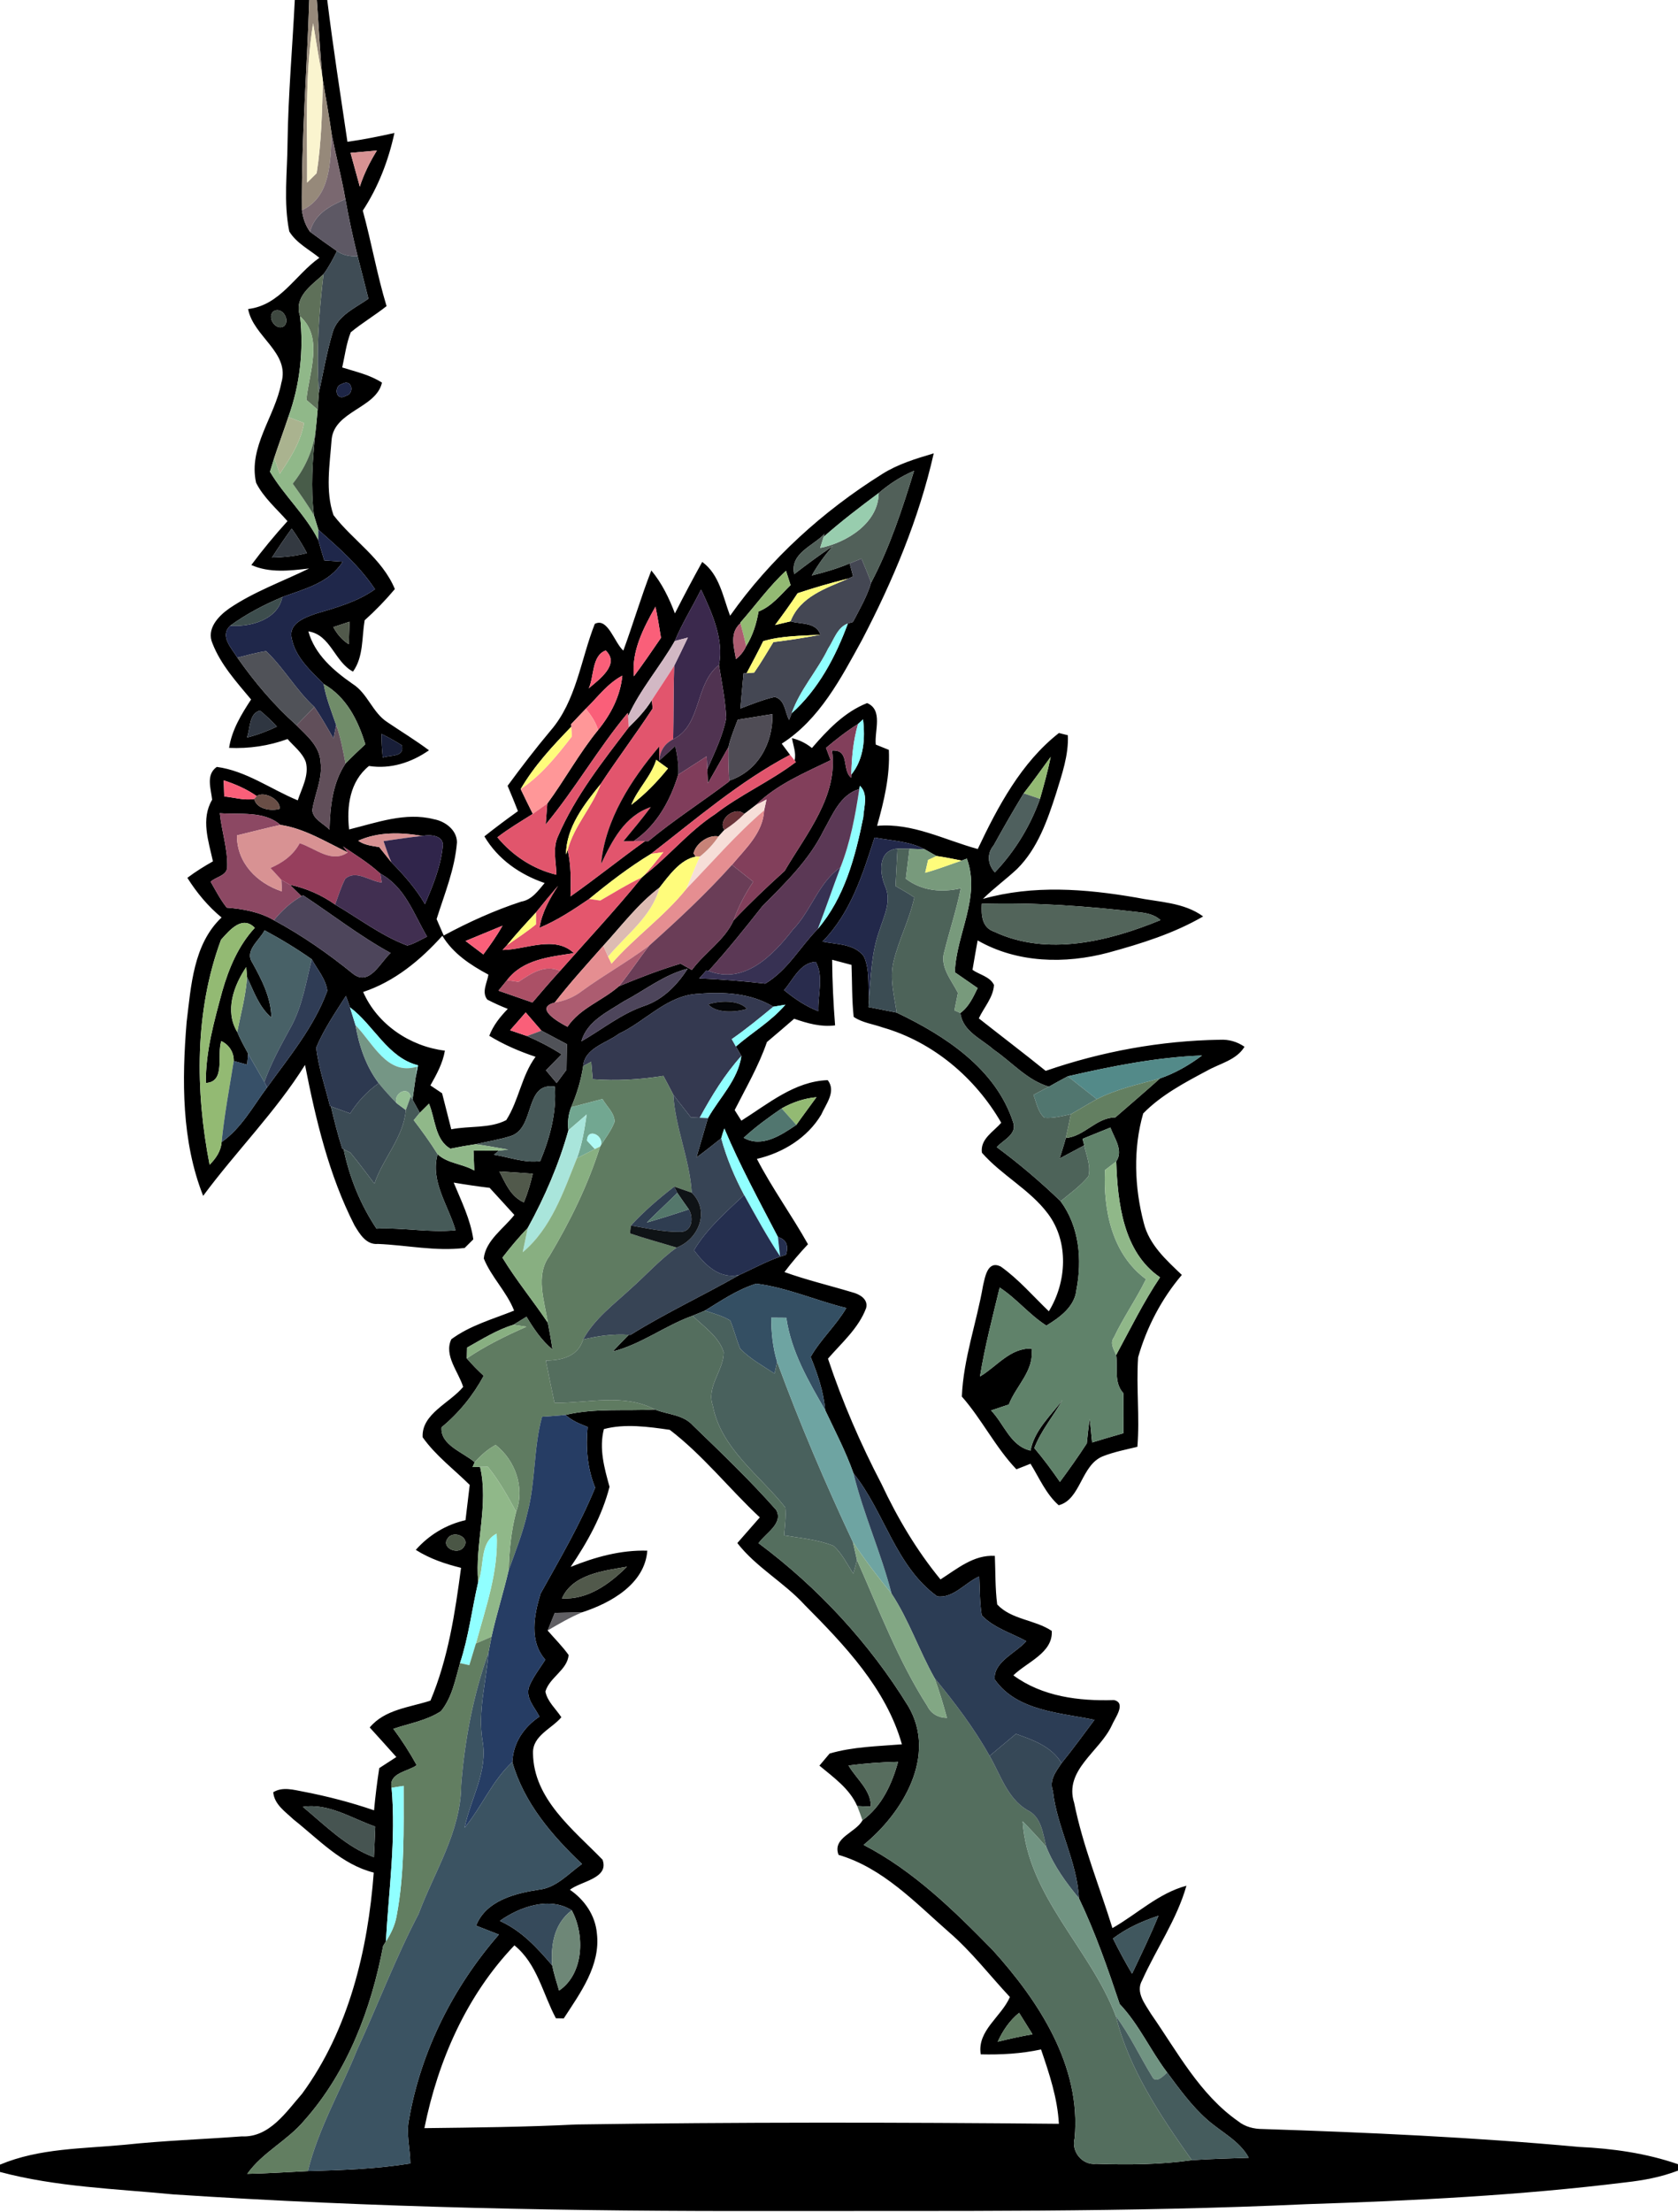 <?xml version="1.0" encoding="UTF-8" ?>
<!DOCTYPE svg PUBLIC "-//W3C//DTD SVG 1.1//EN" "http://www.w3.org/Graphics/SVG/1.1/DTD/svg11.dtd">
<svg width="271pt" height="357pt" viewBox="0 0 271 357" version="1.1" xmlns="http://www.w3.org/2000/svg">
<path fill="#000000" opacity="1.00" d=" M 47.61 0.00 L 49.94 0.00 C 49.58 11.31 48.65 22.60 48.76 33.92 C 48.92 35.17 49.32 36.37 50.07 37.40 C 51.50 38.47 52.96 39.50 54.42 40.52 C 53.77 41.81 53.11 43.10 52.24 44.26 C 50.26 46.10 47.41 47.90 48.46 51.04 C 49.06 56.53 48.45 62.11 46.56 67.31 C 45.83 69.51 45.02 71.68 44.29 73.89 C 44.12 74.44 43.77 75.56 43.60 76.12 C 45.90 80.01 49.36 83.08 51.40 87.14 C 51.71 88.24 52.03 89.34 52.37 90.44 C 53.36 90.50 54.36 90.58 55.35 90.65 C 53.15 94.10 49.17 95.03 45.59 96.35 C 42.64 97.59 39.78 99.08 37.18 100.97 C 35.42 102.65 37.42 104.60 38.34 106.13 C 41.12 110.10 44.27 113.81 47.89 117.04 C 49.55 118.71 51.64 120.43 51.77 122.98 C 52.13 125.66 50.82 128.16 50.43 130.76 C 50.60 132.29 52.31 132.88 53.21 133.90 C 53.32 130.20 53.69 126.37 55.80 123.21 C 56.83 122.14 57.92 121.12 59.00 120.11 C 57.82 116.22 55.94 112.47 52.27 110.38 C 50.16 108.25 47.67 106.04 47.10 102.96 C 46.58 100.58 49.26 99.64 51.01 99.03 C 54.32 98.05 57.70 97.13 60.56 95.09 C 58.10 91.36 54.73 88.42 51.42 85.48 C 51.19 84.71 50.95 83.95 50.71 83.19 C 50.15 78.74 50.47 74.25 50.94 69.81 C 51.08 68.58 51.20 67.34 51.30 66.11 C 51.35 65.43 51.45 64.07 51.50 63.40 C 52.20 60.15 52.77 56.87 53.71 53.68 C 54.49 50.92 57.35 49.72 59.50 48.21 C 58.93 45.93 58.35 43.65 57.76 41.38 C 57.00 38.32 56.33 35.24 55.78 32.13 C 55.16 28.60 54.24 25.14 53.56 21.62 C 53.15 18.73 52.63 15.86 52.14 12.98 L 52.06 12.37 C 51.65 8.25 51.48 4.12 51.17 0.00 L 52.85 0.00 C 53.79 7.65 54.98 15.25 56.11 22.88 C 58.66 22.53 61.19 22.02 63.70 21.46 C 62.74 25.90 61.09 30.19 58.59 33.99 C 59.99 39.10 60.89 44.33 62.43 49.40 C 60.56 50.88 58.50 52.10 56.65 53.62 C 55.93 55.43 55.69 57.40 55.27 59.30 C 57.45 59.99 59.74 60.48 61.69 61.75 C 60.74 65.89 54.03 66.31 53.56 70.89 C 53.27 74.92 52.51 79.23 53.86 83.13 C 57.01 87.24 61.71 90.10 63.77 95.06 C 62.27 96.85 60.63 98.54 58.89 100.10 C 58.42 102.87 58.73 105.98 57.01 108.38 C 54.03 106.82 53.40 102.42 49.80 101.89 C 50.85 105.64 53.87 108.22 56.94 110.36 C 59.38 111.89 60.15 115.00 62.57 116.55 C 64.80 118.06 67.12 119.46 69.28 121.08 C 66.44 123.06 63.07 124.15 59.59 123.61 C 56.50 126.10 55.96 130.13 56.38 133.85 C 60.83 132.76 65.45 131.02 70.06 132.20 C 71.88 132.52 73.79 133.93 73.80 135.93 C 73.47 140.22 71.79 144.25 70.51 148.32 C 70.80 148.98 71.37 150.31 71.66 150.97 C 75.68 148.81 79.84 146.92 84.18 145.50 C 85.91 145.21 86.91 143.74 87.96 142.50 C 83.96 141.13 80.40 138.66 78.23 134.97 C 80.00 133.57 81.81 132.21 83.65 130.90 C 83.11 129.53 82.56 128.17 81.98 126.81 C 84.20 123.79 86.48 120.81 88.89 117.94 C 93.10 113.10 93.78 106.45 96.06 100.68 C 98.16 99.58 99.22 103.72 100.67 104.99 C 102.25 100.70 103.53 96.32 105.19 92.06 C 106.89 94.10 108.06 96.51 109.00 98.99 C 110.42 96.19 111.89 93.42 113.41 90.68 C 116.20 92.71 116.76 96.33 117.91 99.37 C 124.41 90.17 132.92 82.48 142.44 76.52 C 145.00 74.89 147.92 74.02 150.80 73.16 C 148.42 83.70 144.19 93.76 139.19 103.32 C 135.80 109.49 132.37 116.10 126.25 120.01 C 126.59 120.46 127.25 121.36 127.59 121.81 C 119.41 126.12 112.40 132.19 105.13 137.80 C 101.60 139.94 98.33 142.46 95.15 145.07 C 92.59 146.81 90.00 148.53 87.13 149.72 C 87.53 147.23 88.76 145.04 90.12 142.96 C 88.90 144.37 87.72 145.80 86.56 147.25 C 84.96 148.98 83.36 150.72 81.87 152.54 L 81.17 153.30 C 84.91 153.27 89.56 150.86 92.69 153.81 C 88.81 154.42 84.46 154.79 81.88 158.18 C 81.54 158.60 80.85 159.44 80.50 159.87 C 82.33 160.51 84.16 161.14 85.99 161.78 C 87.45 160.06 88.92 158.35 90.45 156.68 C 94.87 151.67 99.45 146.79 103.66 141.60 C 103.74 141.52 103.92 141.37 104.00 141.29 C 108.01 138.20 111.21 134.18 115.47 131.40 C 119.59 128.22 124.39 126.11 128.53 122.98 L 128.33 122.70 C 128.62 121.49 128.09 120.30 127.91 119.12 C 129.10 119.41 130.17 119.94 131.13 120.71 C 133.64 117.80 136.39 114.90 140.04 113.46 C 142.67 114.57 141.19 118.00 141.44 120.16 C 141.97 120.37 143.02 120.79 143.55 121.01 C 143.76 125.17 142.77 129.28 141.65 133.27 C 147.38 132.76 152.54 135.55 157.91 137.01 C 161.16 130.15 164.95 123.03 171.02 118.29 L 172.46 118.65 C 172.60 121.89 171.49 124.99 170.56 128.04 C 169.16 132.39 167.59 136.91 164.28 140.21 C 162.49 141.89 160.49 143.33 158.75 145.06 C 166.84 142.78 175.29 143.43 183.47 144.84 C 187.13 145.59 191.18 145.59 194.31 147.89 C 189.55 150.65 184.27 152.29 179.00 153.73 C 172.01 155.59 164.28 155.42 157.89 151.76 C 157.61 153.34 157.32 154.92 157.06 156.51 C 158.20 157.31 159.87 157.59 160.53 158.94 C 160.42 160.96 158.91 162.56 158.08 164.34 C 161.67 167.17 165.32 169.94 168.88 172.81 C 177.93 169.68 187.46 167.94 197.03 167.79 C 198.47 167.72 199.79 168.10 200.99 168.92 C 199.68 171.09 197.00 171.61 194.93 172.79 C 191.30 174.72 187.52 176.72 184.63 179.68 C 182.98 185.39 183.22 191.63 184.72 197.35 C 185.59 200.87 188.35 203.34 190.87 205.74 C 187.60 209.58 185.19 214.19 183.81 219.03 C 183.48 223.83 184.09 228.67 183.69 233.48 C 181.82 233.93 179.92 234.30 178.13 235.00 C 174.57 236.41 174.58 241.97 170.98 242.91 C 168.93 241.10 167.84 238.49 166.43 236.21 C 165.67 236.51 164.91 236.81 164.15 237.11 C 160.75 233.54 158.58 229.05 155.34 225.37 C 155.59 219.26 157.72 213.47 158.76 207.48 C 159.10 206.05 159.49 203.36 161.61 204.38 C 164.51 206.43 166.84 209.17 169.39 211.61 C 172.28 206.92 172.66 200.41 169.25 195.87 C 166.32 191.95 161.78 189.68 158.58 186.02 C 158.28 183.79 160.46 182.64 161.70 181.18 C 157.51 173.92 150.68 168.14 142.57 165.81 C 141.00 165.25 139.26 165.05 137.87 164.10 C 137.57 161.31 137.63 158.51 137.52 155.71 C 136.74 155.50 135.17 155.09 134.39 154.88 C 134.42 158.42 134.59 161.95 134.87 165.47 C 132.59 165.77 130.39 165.14 128.26 164.40 C 126.80 165.66 125.34 166.92 123.86 168.16 C 122.53 172.01 120.48 175.53 118.65 179.14 C 118.92 179.57 119.46 180.42 119.73 180.85 C 124.04 178.14 128.35 174.48 133.68 174.31 C 135.09 176.13 133.39 178.16 132.63 179.88 C 130.39 183.63 126.43 186.04 122.24 187.02 C 124.71 191.78 127.87 196.12 130.49 200.79 C 129.15 202.22 127.87 203.71 126.69 205.28 C 130.28 206.57 134.01 207.45 137.66 208.55 C 138.81 208.84 140.26 209.65 139.88 211.09 C 138.67 214.34 135.94 216.69 133.72 219.25 C 136.04 226.22 138.97 232.98 142.37 239.49 C 144.94 244.96 148.04 250.20 151.89 254.88 C 154.58 253.17 157.26 250.87 160.67 251.08 C 160.78 253.69 160.71 256.32 161.05 258.92 C 163.34 261.39 167.14 261.36 169.86 263.19 C 170.08 266.73 165.84 268.22 163.66 270.36 C 168.35 273.80 174.25 274.53 179.90 274.35 C 181.98 274.80 180.02 277.31 179.55 278.45 C 177.60 282.67 171.79 285.65 173.48 290.94 C 174.87 297.85 177.57 304.42 179.66 311.15 C 183.65 308.88 187.09 305.52 191.61 304.31 C 190.06 309.78 186.75 314.46 184.45 319.59 C 183.35 321.52 184.95 323.42 185.91 325.02 C 190.14 331.10 193.75 337.98 199.97 342.32 C 201.09 343.22 202.50 343.57 203.92 343.57 C 220.97 344.13 238.02 344.90 255.01 346.46 C 260.43 346.71 265.85 347.47 271.00 349.25 L 271.00 350.28 C 268.28 351.33 265.41 351.86 262.52 352.18 C 245.43 354.29 228.21 355.14 211.00 355.70 C 182.36 357.03 153.68 356.76 125.02 356.80 C 92.65 356.88 60.28 356.25 27.98 354.12 C 18.63 353.21 9.12 352.93 0.00 350.50 L 0.00 349.32 C 6.38 346.64 13.41 346.76 20.17 346.11 C 26.45 345.44 32.76 345.23 39.05 344.76 C 43.51 344.97 46.20 340.83 48.80 337.86 C 56.32 327.59 59.42 314.71 60.36 302.19 C 55.16 300.88 51.47 296.83 47.41 293.62 C 46.09 292.37 44.30 291.20 44.13 289.22 C 45.67 288.29 47.42 288.84 49.06 289.14 C 52.90 289.88 56.70 290.87 60.41 292.14 C 60.62 289.86 60.90 287.59 61.25 285.33 C 62.17 284.73 63.09 284.14 64.01 283.54 C 62.58 281.94 61.15 280.35 59.71 278.77 C 62.14 275.85 66.13 275.54 69.52 274.44 C 72.38 267.65 73.50 260.27 74.46 253.01 C 71.90 252.38 69.38 251.53 67.15 250.11 C 69.28 247.71 72.04 246.03 75.18 245.32 C 75.40 243.42 75.63 241.52 75.86 239.63 C 73.31 237.10 70.35 234.90 68.26 231.94 C 68.04 228.16 72.66 226.42 74.80 223.81 C 74.04 221.35 71.65 218.73 72.89 216.12 C 75.91 213.89 79.59 212.88 83.03 211.50 C 81.83 208.44 79.34 206.09 78.13 203.08 C 78.44 200.16 81.35 198.27 83.07 196.06 C 81.74 194.60 80.42 193.14 79.08 191.69 C 77.13 191.45 75.20 191.17 73.27 190.84 C 74.50 193.82 75.98 196.77 76.44 200.00 C 76.09 200.35 75.39 201.04 75.04 201.39 C 70.38 201.97 65.70 200.93 61.04 200.74 C 59.14 200.92 58.08 199.12 57.24 197.72 C 53.11 189.62 51.01 180.72 49.26 171.85 C 44.50 179.45 38.13 185.79 32.81 192.98 C 29.31 184.15 29.37 174.28 30.14 164.95 C 30.86 159.09 31.22 152.39 35.78 148.06 C 33.59 146.25 31.77 144.06 30.26 141.66 C 31.57 140.67 32.96 139.81 34.39 139.00 C 33.68 135.74 32.41 132.19 34.26 129.06 C 34.08 127.28 33.20 125.03 35.01 123.76 C 39.72 124.38 43.75 127.37 48.09 129.16 C 48.74 127.16 49.95 125.14 49.39 122.97 C 48.84 121.45 47.47 120.45 46.44 119.26 C 43.42 120.37 40.22 120.83 37.00 120.69 C 37.44 117.79 38.98 115.28 40.55 112.88 C 38.21 110.07 35.67 107.29 34.32 103.84 C 33.29 101.50 35.25 99.43 37.02 98.19 C 41.01 95.48 45.61 93.85 49.92 91.74 C 46.80 92.10 43.56 92.50 40.59 91.18 C 42.42 88.72 44.38 86.36 46.43 84.10 C 44.68 82.10 42.57 80.31 41.36 77.91 C 40.07 72.13 44.40 67.26 45.43 61.81 C 46.91 56.89 40.91 54.35 40.07 49.87 C 45.27 49.25 47.66 44.37 51.58 41.60 C 49.92 40.25 47.86 39.23 46.72 37.35 C 45.76 32.62 46.41 27.74 46.44 22.95 C 46.55 15.29 47.23 7.65 47.61 0.00 M 56.61 24.67 C 57.09 26.49 57.63 28.30 58.11 30.12 C 58.77 28.06 59.74 26.13 60.87 24.29 C 59.45 24.41 58.03 24.54 56.61 24.67 M 44.13 50.27 C 43.06 51.30 44.62 53.50 45.90 52.61 C 46.96 51.57 45.44 49.33 44.13 50.27 M 55.26 61.95 C 53.78 62.32 54.26 64.82 55.82 63.90 C 57.35 63.55 56.84 61.02 55.26 61.95 M 141.91 79.57 C 138.87 81.82 135.86 84.13 133.02 86.63 L 133.17 86.15 C 131.32 88.10 127.51 89.32 128.27 92.65 C 130.31 91.07 132.40 89.54 134.54 88.10 C 133.23 89.57 132.07 91.16 131.11 92.87 C 133.18 92.35 135.24 91.76 137.22 90.92 C 137.36 91.45 137.64 92.50 137.78 93.02 L 137.00 93.37 C 134.24 94.04 131.51 94.84 128.82 95.73 C 127.67 97.49 126.43 99.18 125.18 100.86 C 125.80 100.71 127.05 100.42 127.67 100.27 C 129.32 100.77 131.81 100.35 132.50 102.43 C 129.40 102.63 126.26 102.57 123.26 103.47 C 122.41 105.22 121.48 106.92 120.58 108.64 L 120.08 108.67 C 119.90 110.56 119.74 112.45 119.57 114.34 C 121.39 113.65 123.21 112.90 125.11 112.47 C 126.80 112.87 126.76 114.95 127.44 116.19 C 127.55 115.92 127.75 115.38 127.86 115.10 C 132.16 111.26 134.96 105.98 136.93 100.62 L 137.75 100.38 C 138.83 98.31 140.03 96.26 140.70 94.01 C 143.71 88.30 145.73 82.13 147.62 75.98 C 145.53 76.86 143.62 78.10 141.91 79.57 M 43.92 89.98 C 45.83 89.94 47.72 89.74 49.57 89.26 C 48.84 87.88 48.01 86.57 47.11 85.30 C 46.00 86.83 44.94 88.39 43.92 89.98 M 119.56 100.48 L 119.59 100.57 C 117.79 102.12 118.53 104.38 118.86 106.36 C 119.60 105.78 120.15 105.08 120.51 104.26 C 121.58 102.56 122.17 100.65 122.51 98.68 C 124.65 97.84 126.08 95.98 127.68 94.42 C 127.43 93.65 127.18 92.88 126.94 92.11 C 124.20 94.64 122.02 97.69 119.56 100.48 M 108.98 103.44 C 106.62 107.58 103.40 111.24 101.43 115.59 L 101.38 115.05 C 96.60 120.79 92.88 127.33 88.13 133.05 C 88.19 132.21 88.33 130.52 88.39 129.68 C 91.23 125.81 93.54 121.55 96.59 117.81 C 98.66 115.27 100.18 112.34 100.51 109.03 C 98.11 110.29 96.51 112.53 94.61 114.38 C 93.81 115.21 93.01 116.04 92.22 116.89 L 92.25 117.29 C 89.24 120.40 86.27 123.58 84.09 127.34 C 84.73 128.68 85.39 130.01 86.05 131.34 C 84.12 132.56 82.14 133.72 80.33 135.12 C 82.77 138.07 86.13 140.28 89.87 141.16 C 89.82 139.09 89.21 136.88 90.14 134.91 C 92.91 128.47 97.36 122.85 101.55 117.36 C 102.93 116.02 104.26 114.62 105.27 112.98 C 105.31 113.32 105.37 114.00 105.40 114.34 C 102.69 118.47 99.71 122.43 97.00 126.54 C 94.35 129.81 91.45 133.48 91.41 137.89 L 91.68 137.17 C 92.24 139.63 92.21 142.16 92.13 144.66 C 96.22 141.79 100.11 138.64 104.17 135.74 L 104.70 135.75 C 108.87 132.29 113.45 129.37 117.76 126.10 L 117.76 125.98 C 122.39 124.46 124.85 119.95 124.75 115.24 C 122.88 115.54 121.02 115.85 119.15 116.14 C 118.60 117.60 117.98 119.05 117.64 120.58 C 116.52 122.51 115.45 124.47 114.33 126.40 C 114.31 125.83 114.25 124.70 114.23 124.14 C 115.40 121.44 116.74 118.77 117.29 115.86 C 117.15 112.98 116.57 110.14 116.11 107.31 C 116.96 103.24 114.97 98.84 113.22 95.13 C 111.85 97.92 110.17 100.56 108.98 103.44 M 102.38 109.13 C 103.89 107.11 105.32 105.02 106.75 102.93 C 106.48 101.25 106.21 99.57 105.86 97.90 C 103.93 101.32 101.95 105.09 102.38 109.13 M 53.83 101.20 C 54.44 102.31 55.24 103.29 56.33 103.96 C 56.37 102.75 56.41 101.54 56.45 100.33 C 55.58 100.62 54.70 100.91 53.83 101.20 M 95.09 111.08 C 96.74 109.66 100.20 107.21 97.82 104.97 C 95.55 105.81 95.97 109.14 95.09 111.08 M 39.88 119.02 C 41.55 118.61 43.16 117.99 44.72 117.26 C 43.87 116.33 42.96 115.47 41.99 114.67 C 40.17 115.15 40.44 117.58 39.88 119.02 M 133.40 120.69 C 133.65 121.35 133.90 122.01 134.15 122.68 C 129.93 124.73 125.43 126.59 122.04 129.94 C 121.58 130.30 120.66 131.00 120.19 131.36 C 118.76 129.98 115.83 132.24 116.99 133.94 C 116.75 134.20 116.28 134.72 116.04 134.98 C 114.46 134.64 112.37 136.11 112.01 137.71 L 112.35 138.24 C 109.87 138.71 108.04 141.29 106.51 143.24 C 103.01 145.88 100.37 149.42 97.43 152.62 C 94.77 155.64 92.05 158.60 89.59 161.79 C 86.21 162.66 90.17 164.94 91.65 165.70 C 93.69 162.66 97.30 161.50 99.95 159.16 C 103.22 157.80 106.52 156.52 109.92 155.51 C 110.38 155.77 111.29 156.28 111.74 156.53 C 113.81 153.71 117.03 151.75 118.48 148.51 C 121.11 145.74 123.89 143.10 126.72 140.55 C 130.19 134.61 135.43 128.43 134.37 121.12 C 137.33 120.93 135.88 124.22 137.47 125.51 L 137.49 125.00 C 139.53 122.49 139.75 119.17 139.38 116.09 L 138.58 116.83 C 136.75 117.97 135.05 119.31 133.40 120.69 M 61.82 122.25 C 63.01 121.80 65.40 122.26 64.88 120.26 C 63.82 119.59 62.73 118.98 61.61 118.43 C 61.59 119.71 61.70 120.98 61.82 122.25 M 165.33 128.03 C 163.65 130.79 162.04 133.59 160.48 136.42 C 159.34 137.78 159.51 139.50 160.67 140.78 C 163.91 137.38 166.38 133.33 167.96 128.92 C 168.60 126.67 169.23 124.43 169.69 122.14 C 168.25 124.11 166.83 126.10 165.33 128.03 M 36.13 125.93 C 36.15 126.58 36.19 127.88 36.21 128.53 C 37.82 128.68 39.44 129.21 41.07 128.93 C 41.40 130.56 43.77 130.93 45.14 130.53 C 45.42 129.10 42.67 127.58 41.46 128.47 C 39.83 127.33 38.01 126.54 36.13 125.93 M 138.87 126.80 L 138.78 127.33 C 135.68 128.24 134.46 131.50 133.01 134.04 C 130.67 138.80 126.82 142.52 123.13 146.23 C 120.32 149.79 117.49 153.33 114.44 156.68 L 114.07 156.61 C 113.78 156.94 113.21 157.58 112.92 157.90 C 116.49 158.02 120.04 158.33 123.59 158.73 C 127.23 156.57 129.18 152.83 132.08 149.90 C 136.39 144.86 138.14 138.26 139.42 131.90 C 139.51 130.20 140.28 128.15 138.87 126.80 M 35.50 131.23 C 35.79 134.16 36.81 137.04 36.69 140.00 C 36.59 141.35 34.83 141.50 34.02 142.29 C 34.84 143.71 35.59 145.18 36.62 146.47 C 39.27 146.68 41.90 147.15 44.24 148.50 C 48.77 150.94 52.96 153.86 56.95 157.09 C 59.63 159.29 61.40 155.31 63.08 153.79 C 58.11 151.07 53.65 147.57 48.94 144.47 L 48.69 144.63 C 48.22 144.17 47.28 143.25 46.81 142.78 C 49.45 143.33 51.92 144.42 54.12 145.97 C 57.97 148.22 61.58 151.01 65.78 152.59 C 66.92 152.30 67.92 151.65 68.97 151.15 C 66.82 147.50 65.42 143.13 61.43 140.99 C 59.60 139.30 57.46 137.99 55.40 136.60 L 56.17 137.56 C 52.66 135.89 49.19 133.69 45.29 133.12 C 42.64 130.81 38.75 131.48 35.50 131.23 M 57.85 135.67 C 58.84 136.39 60.07 136.49 61.24 136.70 C 61.89 137.51 62.55 138.33 63.20 139.14 C 65.24 141.21 67.16 143.38 68.63 145.90 C 69.96 142.84 71.25 139.66 71.53 136.31 C 71.48 134.76 69.36 134.65 68.21 134.90 C 64.75 134.30 61.13 134.21 57.85 135.67 M 141.24 135.16 C 139.31 141.16 137.37 147.34 132.83 151.95 C 135.11 152.43 137.99 152.26 139.53 154.36 C 140.48 156.51 140.16 158.99 140.34 161.29 C 140.32 161.59 140.27 162.20 140.25 162.51 C 141.77 162.80 143.30 163.11 144.82 163.41 C 152.65 167.15 160.83 172.46 163.63 181.12 C 164.30 183.05 162.03 183.95 160.98 185.12 C 164.60 187.80 168.05 190.72 171.29 193.85 C 174.31 197.94 174.79 203.29 173.84 208.15 C 173.58 210.86 171.13 212.62 168.99 213.92 C 166.24 212.17 164.18 209.55 161.45 207.78 C 160.30 212.54 159.05 217.29 158.27 222.13 C 160.99 220.53 163.13 217.50 166.59 217.63 C 167.06 221.23 164.11 223.58 162.93 226.65 C 162.21 226.89 160.78 227.37 160.06 227.61 C 162.17 229.79 163.18 233.35 166.43 234.09 C 167.06 230.79 169.67 228.48 171.60 225.91 C 170.12 228.53 168.13 230.85 167.04 233.68 C 168.52 235.42 169.88 237.26 171.18 239.14 C 172.68 237.11 174.14 235.05 175.52 232.93 C 175.65 231.61 175.80 230.30 175.97 228.98 C 176.17 230.24 176.22 231.50 176.38 232.78 C 178.06 232.26 179.74 231.77 181.43 231.29 C 181.44 229.14 181.46 226.99 181.43 224.84 C 179.84 223.06 180.57 220.76 180.26 218.67 C 182.55 214.45 184.67 210.12 187.35 206.13 C 181.38 202.06 180.50 194.06 180.27 187.43 C 181.48 185.66 179.95 183.66 179.33 181.96 C 177.83 182.57 176.33 183.18 174.83 183.78 L 175.11 184.83 C 173.78 185.53 172.46 186.24 171.13 186.95 C 171.47 185.85 171.84 184.76 172.13 183.65 C 175.18 183.37 177.03 180.34 180.13 180.32 C 182.54 178.22 184.97 176.16 187.34 174.03 C 189.79 173.19 192.06 171.88 194.13 170.33 C 186.81 170.61 179.57 172.05 172.45 173.69 C 171.42 174.23 170.41 174.79 169.40 175.36 C 165.89 174.34 163.44 171.41 160.51 169.41 C 158.50 167.63 155.47 166.45 155.10 163.47 C 156.47 162.48 157.17 160.92 157.89 159.45 C 156.67 158.60 155.44 157.74 154.21 156.90 C 154.42 150.73 158.43 144.83 156.15 138.56 L 155.30 138.88 C 153.96 138.61 152.62 138.33 151.26 138.14 C 150.78 137.87 149.82 137.33 149.35 137.06 C 146.85 135.74 143.96 135.67 141.24 135.16 M 158.56 145.85 C 158.47 147.70 158.55 149.68 160.60 150.37 C 169.13 154.37 179.10 151.90 187.42 148.48 C 186.49 147.62 185.25 147.35 184.05 147.22 C 175.59 146.22 167.09 145.60 158.56 145.85 M 35.69 151.66 C 31.42 163.21 31.52 175.99 33.85 187.96 C 34.86 186.96 35.69 185.75 35.79 184.30 C 39.00 182.06 40.85 178.54 43.14 175.48 C 46.72 170.53 50.75 165.69 52.86 159.89 C 52.62 157.97 51.24 156.45 50.35 154.80 C 47.91 153.09 45.36 151.54 42.73 150.13 C 41.94 151.73 39.45 153.39 40.74 155.33 C 42.27 158.09 43.76 160.96 43.83 164.20 C 41.82 162.51 40.99 159.97 39.90 157.68 L 39.77 156.06 C 37.74 159.06 36.26 163.15 38.31 166.52 C 38.81 167.73 39.45 168.88 40.08 170.04 C 40.03 170.48 39.95 171.36 39.91 171.81 C 39.37 171.66 38.29 171.36 37.75 171.22 C 37.79 169.82 36.98 168.58 35.74 168.01 C 34.97 170.20 36.50 174.61 33.25 174.76 C 33.19 169.69 34.59 164.80 35.90 159.95 C 36.96 156.25 38.50 152.59 41.15 149.73 C 39.13 147.65 37.09 150.09 35.69 151.66 M 75.19 151.85 C 76.14 152.57 77.10 153.30 78.06 154.02 C 79.17 152.53 80.24 151.01 81.15 149.39 C 79.16 150.21 77.18 151.04 75.19 151.85 M 58.65 160.08 C 60.95 165.33 66.24 168.87 71.85 169.55 C 71.51 171.58 70.51 173.39 69.51 175.16 C 69.98 175.48 70.93 176.12 71.40 176.43 C 71.89 178.37 72.39 180.30 72.88 182.24 C 75.79 181.66 79.11 182.14 81.76 180.76 C 83.80 177.58 84.22 173.62 86.49 170.54 C 83.89 169.67 81.36 168.59 79.02 167.15 C 79.66 165.47 80.77 164.08 82.01 162.81 C 80.88 162.37 79.78 161.87 78.70 161.31 C 77.74 160.10 78.68 158.59 78.88 157.28 C 76.00 155.74 73.16 153.88 71.44 151.01 C 67.92 154.93 63.72 158.40 58.65 160.08 M 126.63 159.78 C 128.31 161.16 130.12 162.40 132.16 163.18 C 132.05 160.58 133.08 157.55 131.74 155.22 C 129.21 155.34 128.10 158.11 126.63 159.78 M 100.72 161.61 C 98.12 163.29 94.80 164.80 93.90 168.04 C 97.27 166.11 100.33 163.60 104.05 162.33 C 107.07 161.32 109.39 158.94 111.06 156.32 C 107.25 157.29 104.15 159.81 100.72 161.61 M 99.94 166.83 C 97.93 168.37 94.42 169.10 94.18 172.05 C 93.84 174.33 93.16 176.55 92.24 178.68 C 91.78 179.87 91.63 181.11 91.80 182.40 C 90.26 187.90 87.98 193.17 85.23 198.17 C 83.76 199.67 82.43 201.29 81.14 202.95 C 83.36 206.60 86.09 209.90 88.47 213.45 C 88.76 214.88 89.01 216.32 89.23 217.77 C 87.47 216.33 86.20 214.42 85.03 212.49 C 84.50 212.81 83.44 213.46 82.91 213.79 C 80.24 214.60 77.85 216.12 75.43 217.47 C 75.42 217.91 75.40 218.78 75.39 219.21 C 76.24 220.20 77.16 221.13 78.12 222.02 C 76.39 225.21 74.11 228.02 71.31 230.33 C 71.06 233.18 74.80 234.35 76.66 235.97 L 76.32 236.75 L 77.53 236.72 C 78.97 242.81 76.67 249.09 77.23 255.30 C 76.22 259.65 75.70 264.12 74.29 268.39 C 73.53 271.05 73.01 273.94 71.22 276.14 C 68.92 277.66 66.10 278.11 63.53 278.99 C 64.92 280.86 66.18 282.82 67.30 284.86 C 65.85 285.91 62.74 286.09 63.24 288.51 C 63.98 296.79 62.78 305.05 62.32 313.31 L 61.88 314.02 C 59.96 324.19 56.11 334.36 49.15 342.19 C 46.43 345.45 42.40 347.32 39.93 350.81 C 43.19 350.74 46.46 350.52 49.72 350.36 C 55.24 350.21 60.84 350.01 66.27 349.13 C 66.26 346.74 65.55 344.34 66.07 341.96 C 67.99 330.94 73.24 320.60 80.57 312.19 C 79.34 311.71 78.11 311.23 76.89 310.75 C 78.47 306.72 83.16 305.54 87.01 304.95 C 89.84 304.65 91.79 302.37 93.99 300.80 C 89.13 296.18 84.62 290.94 82.74 284.35 C 82.89 281.23 84.59 278.73 87.12 277.02 C 86.35 275.48 84.76 273.95 85.49 272.08 C 86.15 270.55 87.18 269.23 88.07 267.84 C 85.43 264.84 86.25 260.64 87.30 257.17 C 90.42 251.57 93.69 246.01 96.12 240.07 C 94.84 236.96 94.59 233.59 94.90 230.27 C 93.63 229.78 92.35 229.26 91.34 228.33 C 96.09 227.20 100.95 227.73 105.77 227.46 C 107.84 228.29 110.34 228.26 111.93 230.05 C 116.51 234.47 121.13 238.89 125.35 243.66 C 126.58 245.86 123.59 247.45 122.51 249.03 C 132.12 256.20 140.40 265.14 146.69 275.35 C 151.37 283.32 145.80 292.57 139.47 297.72 C 147.49 301.86 154.05 308.29 160.31 314.68 C 167.78 322.93 174.65 333.42 173.55 345.06 C 172.97 347.20 174.78 349.45 177.03 349.19 C 182.18 349.37 187.37 349.32 192.48 348.60 C 195.54 348.38 198.61 348.33 201.68 348.21 C 200.16 345.42 197.20 344.07 194.93 342.03 C 192.43 339.82 190.47 337.10 188.49 334.44 C 185.78 330.86 183.94 326.67 180.83 323.40 C 178.90 317.63 176.88 311.82 174.25 306.33 C 173.94 300.32 170.72 294.96 170.04 289.01 C 169.41 287.28 170.54 285.88 171.44 284.53 C 173.28 282.26 175.00 279.88 176.76 277.54 C 171.20 276.38 164.20 276.13 160.65 271.02 C 160.40 268.19 164.07 266.76 165.75 264.84 C 163.33 263.52 160.48 262.71 158.55 260.67 C 158.22 258.60 158.25 256.49 158.15 254.40 C 155.90 255.37 153.95 257.99 151.36 257.61 C 144.63 252.76 142.84 243.97 137.84 237.76 C 136.60 234.25 134.86 230.93 133.27 227.57 C 133.02 224.58 132.04 221.74 130.92 218.97 C 132.54 216.13 135.02 213.91 136.68 211.08 C 131.80 209.89 127.14 207.78 122.14 207.15 C 119.13 208.08 116.50 209.88 113.84 211.51 C 113.34 211.71 112.35 212.13 111.85 212.33 C 107.40 213.92 103.55 216.95 98.95 218.10 C 99.81 217.19 100.67 216.29 101.54 215.41 L 101.84 215.41 C 107.52 211.87 113.61 209.05 119.41 205.74 C 121.90 204.61 124.30 203.25 126.94 202.49 C 127.40 200.96 126.97 200.01 125.64 199.63 C 122.64 193.86 119.51 188.12 116.98 182.11 C 116.79 182.63 116.63 183.16 116.48 183.69 C 115.17 184.74 113.84 185.79 112.48 186.79 C 113.08 184.67 113.72 182.55 114.33 180.44 C 116.19 177.15 119.19 174.27 119.73 170.41 C 119.51 170.02 119.07 169.26 118.85 168.88 C 121.48 166.59 124.56 164.82 126.84 162.13 C 126.35 162.21 125.38 162.38 124.90 162.46 C 121.29 160.27 116.92 160.03 112.83 160.37 C 107.75 160.57 104.30 164.80 99.94 166.83 M 51.07 169.05 C 51.42 172.27 52.52 175.35 53.29 178.49 L 53.44 178.55 C 53.98 180.83 54.55 183.11 55.27 185.35 L 55.50 185.47 C 56.44 190.03 58.22 194.41 60.81 198.28 C 65.07 198.06 69.32 198.96 73.57 198.53 C 72.40 194.51 69.44 190.59 70.68 186.26 C 72.24 187.76 74.73 187.80 76.60 188.89 C 76.57 188.09 76.50 186.49 76.47 185.69 C 77.49 185.69 79.54 185.68 80.57 185.68 L 79.78 186.34 C 82.24 186.74 84.74 187.72 87.25 187.37 C 88.82 183.58 89.93 179.49 89.60 175.35 C 84.62 174.59 86.51 182.03 82.48 183.33 C 80.62 183.92 78.69 184.22 76.80 184.65 C 75.44 184.85 74.09 185.09 72.75 185.37 C 70.22 183.95 70.31 180.51 69.28 178.11 C 68.91 178.48 68.17 179.21 67.80 179.58 C 67.50 179.05 66.91 177.98 66.62 177.45 C 66.75 176.56 67.00 174.77 67.13 173.87 C 67.26 173.22 67.38 172.56 67.50 171.91 C 62.58 170.67 60.38 165.43 56.53 162.57 C 56.37 162.11 56.04 161.18 55.87 160.71 C 54.15 163.41 52.31 166.08 51.07 169.05 M 82.38 166.26 C 83.06 166.50 84.43 166.96 85.11 167.19 C 87.05 168.02 88.93 169.00 90.71 170.14 C 89.86 171.00 89.02 171.86 88.17 172.72 C 88.60 173.23 89.47 174.26 89.90 174.78 C 90.30 174.24 91.09 173.17 91.49 172.63 C 91.51 171.25 91.52 169.87 91.55 168.50 C 90.18 167.77 88.81 167.04 87.44 166.32 C 86.59 165.34 85.75 164.36 84.90 163.38 C 84.07 164.35 83.22 165.30 82.38 166.26 M 126.24 178.87 C 124.11 180.33 122.01 181.85 120.11 183.61 C 123.04 185.29 126.19 183.16 128.61 181.53 C 129.67 180.02 130.78 178.55 131.86 177.06 C 129.87 177.24 127.98 177.89 126.24 178.87 M 80.65 189.04 C 81.63 190.94 82.49 193.12 84.61 194.03 C 85.22 192.53 85.68 190.98 86.04 189.41 C 84.25 189.27 82.45 189.15 80.65 189.04 M 97.53 230.62 C 96.72 233.77 97.60 236.91 98.44 239.93 C 97.24 244.62 94.86 248.88 92.16 252.86 C 96.10 251.27 100.25 250.11 104.54 250.24 C 104.14 255.61 98.66 258.67 94.06 260.17 C 92.57 260.20 91.08 260.24 89.59 260.28 C 89.30 260.99 88.73 262.41 88.44 263.12 C 89.57 264.43 90.82 265.66 91.83 267.07 C 91.65 269.49 88.75 270.67 88.08 272.98 C 88.42 274.62 89.78 275.77 90.66 277.12 C 89.08 279.00 85.99 280.08 86.08 282.93 C 86.17 290.34 92.60 295.25 97.31 300.11 C 98.42 303.14 93.79 303.58 92.04 304.96 C 94.41 306.59 96.14 309.08 96.40 312.01 C 97.01 317.19 93.71 321.62 91.05 325.72 L 89.78 325.70 C 87.64 321.71 86.77 316.93 83.08 313.93 C 75.35 322.00 70.73 332.56 68.54 343.43 C 76.71 343.33 84.89 343.25 93.05 342.84 C 119.04 342.45 145.02 342.48 171.01 342.73 C 170.79 338.57 169.46 334.63 168.13 330.73 C 164.93 331.42 161.66 331.60 158.39 331.52 C 157.78 327.68 161.72 325.47 163.10 322.27 C 159.83 318.77 156.91 314.95 153.28 311.82 C 147.82 307.04 142.60 301.44 135.43 299.33 C 134.36 296.55 138.24 295.75 139.29 293.75 C 142.39 291.53 144.06 287.89 145.04 284.31 C 142.36 284.37 139.69 284.56 137.04 284.91 C 138.29 287.06 140.71 288.89 140.64 291.54 C 140.09 291.52 138.99 291.47 138.44 291.45 C 137.21 288.64 134.62 286.83 132.34 284.93 C 132.75 284.44 133.57 283.47 133.98 282.98 C 137.76 281.87 141.76 281.81 145.66 281.49 C 143.13 272.52 136.39 265.47 129.97 259.01 C 126.63 255.35 122.13 252.94 119.08 249.01 C 120.29 247.63 121.50 246.25 122.71 244.87 C 117.77 240.26 113.55 234.85 108.17 230.74 C 104.71 230.24 100.91 229.71 97.53 230.62 M 72.33 248.22 C 71.14 249.74 73.92 251.00 74.86 249.70 C 76.11 248.13 73.27 246.84 72.33 248.22 M 90.76 257.94 C 94.90 258.20 98.46 255.61 101.25 252.83 C 97.52 253.48 92.48 254.03 90.76 257.94 M 48.91 291.58 C 52.51 294.56 55.93 298.07 60.39 299.70 C 60.47 298.05 60.55 296.41 60.61 294.77 C 56.84 293.46 53.03 290.92 48.91 291.58 M 80.72 309.99 C 84.21 311.55 86.76 314.32 89.18 317.17 C 89.46 318.55 89.90 319.88 90.29 321.23 C 94.26 318.57 94.51 312.29 92.34 308.28 C 88.76 305.99 83.90 307.72 80.72 309.99 M 179.75 312.83 C 180.71 314.76 181.73 316.66 182.83 318.51 C 184.30 315.41 185.80 312.33 187.09 309.16 C 184.48 310.02 181.95 311.15 179.75 312.83 M 161.13 329.49 C 162.99 329.02 164.86 328.61 166.75 328.28 C 166.02 327.13 165.31 325.97 164.59 324.82 C 163.05 326.06 161.95 327.70 161.13 329.49 Z" />
<path fill="#96897a" opacity="1.00" d=" M 49.94 0.00 L 51.17 0.00 C 51.48 4.12 51.65 8.25 52.06 12.37 C 51.48 9.51 51.05 6.62 50.57 3.75 C 49.20 12.16 49.65 20.91 49.60 29.47 C 49.98 29.09 50.75 28.33 51.14 27.95 C 51.91 23.01 52.03 17.97 52.14 12.98 C 52.63 15.86 53.15 18.73 53.56 21.62 C 53.36 25.99 53.44 31.78 48.76 33.92 C 48.65 22.60 49.58 11.31 49.94 0.00 Z" />
<path fill="#faf4cf" opacity="1.00" d=" M 49.60 29.47 C 49.65 20.91 49.20 12.16 50.57 3.75 C 51.05 6.62 51.48 9.51 52.06 12.37 L 52.14 12.98 C 52.03 17.97 51.91 23.01 51.14 27.95 C 50.75 28.33 49.98 29.09 49.60 29.47 Z" />
<path fill="#7a6870" opacity="1.00" d=" M 48.76 33.92 C 53.44 31.78 53.36 25.99 53.56 21.62 C 54.24 25.14 55.16 28.60 55.78 32.13 C 53.27 33.25 50.83 34.48 50.07 37.40 C 49.32 36.37 48.92 35.17 48.76 33.92 Z" />
<path fill="#d89293" opacity="1.00" d=" M 56.61 24.67 C 58.03 24.54 59.45 24.41 60.87 24.29 C 59.74 26.13 58.77 28.06 58.11 30.12 C 57.63 28.30 57.09 26.49 56.61 24.67 Z" />
<path fill="#5d5864" opacity="1.00" d=" M 55.78 32.13 C 56.33 35.24 57.00 38.32 57.76 41.38 C 56.58 41.39 55.41 41.22 54.42 40.52 C 52.96 39.50 51.50 38.47 50.07 37.40 C 50.83 34.48 53.27 33.25 55.78 32.13 Z" />
<path fill="#3f4c55" opacity="1.00" d=" M 54.42 40.52 C 55.41 41.22 56.58 41.39 57.76 41.38 C 58.35 43.65 58.93 45.93 59.50 48.21 C 57.35 49.72 54.49 50.92 53.71 53.68 C 52.77 56.87 52.20 60.15 51.50 63.40 C 51.03 57.00 51.50 50.61 52.24 44.26 C 53.11 43.10 53.77 41.81 54.42 40.52 Z" />
<path fill="#5e7059" opacity="1.00" d=" M 48.46 51.04 C 47.41 47.90 50.26 46.10 52.24 44.26 C 51.50 50.61 51.03 57.00 51.50 63.40 C 51.45 64.07 51.35 65.43 51.30 66.11 C 50.84 65.71 49.93 64.92 49.48 64.53 C 49.89 60.13 52.32 54.50 48.46 51.04 Z" />
<path fill="#3e4840" opacity="1.00" d=" M 44.13 50.27 C 45.44 49.33 46.96 51.57 45.90 52.61 C 44.62 53.50 43.06 51.30 44.13 50.27 Z" />
<path fill="#90b889" opacity="1.00" d=" M 48.46 51.04 C 52.32 54.50 49.89 60.13 49.48 64.53 C 49.93 64.92 50.84 65.71 51.30 66.11 C 51.20 67.34 51.08 68.58 50.94 69.81 C 50.48 72.84 49.20 75.67 47.27 78.05 C 48.47 79.73 49.67 81.41 50.71 83.19 C 50.95 83.95 51.19 84.71 51.42 85.48 C 51.42 85.90 51.40 86.73 51.40 87.14 C 49.36 83.08 45.90 80.01 43.60 76.12 C 43.77 75.56 44.12 74.44 44.29 73.89 C 44.51 74.53 44.96 75.81 45.19 76.45 C 46.89 73.94 48.57 71.30 49.10 68.26 C 48.47 68.03 47.20 67.55 46.56 67.31 C 48.45 62.11 49.06 56.53 48.46 51.04 Z" />
<path fill="#1d2546" opacity="1.00" d=" M 55.26 61.95 C 56.84 61.02 57.35 63.55 55.82 63.90 C 54.26 64.82 53.78 62.32 55.26 61.95 Z" />
<path fill="#aab38f" opacity="1.00" d=" M 46.56 67.31 C 47.20 67.55 48.47 68.03 49.10 68.26 C 48.57 71.30 46.89 73.94 45.19 76.45 C 44.96 75.81 44.51 74.53 44.29 73.89 C 45.02 71.68 45.83 69.51 46.56 67.31 Z" />
<path fill="#485c49" opacity="1.00" d=" M 47.27 78.05 C 49.20 75.67 50.48 72.84 50.94 69.81 C 50.47 74.25 50.15 78.74 50.71 83.19 C 49.67 81.41 48.47 79.73 47.27 78.05 Z" />
<path fill="#516059" opacity="1.00" d=" M 141.91 79.57 C 143.62 78.10 145.53 76.86 147.62 75.98 C 145.73 82.13 143.71 88.30 140.70 94.01 C 140.20 92.71 139.66 91.43 139.13 90.15 C 138.65 90.34 137.70 90.73 137.22 90.92 C 135.24 91.76 133.18 92.35 131.11 92.87 C 132.07 91.16 133.23 89.57 134.54 88.10 C 132.40 89.54 130.31 91.07 128.27 92.65 C 127.51 89.32 131.32 88.10 133.17 86.15 L 133.02 86.63 L 132.46 88.42 C 136.72 87.58 141.88 84.40 141.91 79.57 Z" />
<path fill="#98cdae" opacity="1.00" d=" M 133.02 86.63 C 135.86 84.13 138.87 81.82 141.91 79.57 C 141.88 84.40 136.72 87.58 132.46 88.42 L 133.02 86.63 Z" />
<path fill="#333941" opacity="1.00" d=" M 43.92 89.98 C 44.94 88.39 46.00 86.83 47.11 85.30 C 48.01 86.57 48.84 87.88 49.57 89.26 C 47.72 89.74 45.83 89.94 43.92 89.98 Z" />
<path fill="#1f274a" opacity="1.00" d=" M 51.42 85.48 C 54.73 88.42 58.10 91.36 60.56 95.09 C 57.70 97.13 54.32 98.05 51.01 99.03 C 49.26 99.64 46.58 100.58 47.10 102.96 C 47.67 106.04 50.16 108.25 52.27 110.38 C 52.67 112.67 53.54 114.83 54.30 117.01 C 54.19 117.55 53.97 118.63 53.86 119.18 C 52.87 117.46 51.90 115.73 50.78 114.10 C 47.83 111.39 45.86 107.82 42.98 105.08 C 41.41 105.31 39.88 105.74 38.34 106.13 C 37.42 104.60 35.42 102.65 37.18 100.97 C 40.42 101.21 44.88 100.03 45.59 96.35 C 49.17 95.03 53.15 94.10 55.35 90.65 C 54.36 90.58 53.36 90.50 52.37 90.44 C 52.03 89.34 51.71 88.24 51.40 87.14 C 51.40 86.73 51.42 85.90 51.42 85.48 Z" />
<path fill="#444753" opacity="1.00" d=" M 137.22 90.92 C 137.70 90.73 138.65 90.34 139.13 90.15 C 139.66 91.43 140.20 92.71 140.70 94.01 C 140.03 96.26 138.83 98.31 137.75 100.38 L 136.93 100.62 C 135.21 101.26 134.68 103.26 133.75 104.66 C 132.00 108.27 129.19 111.29 127.86 115.10 C 127.75 115.38 127.55 115.92 127.44 116.19 C 126.76 114.95 126.80 112.87 125.11 112.47 C 123.21 112.90 121.39 113.65 119.57 114.34 C 119.74 112.45 119.90 110.56 120.08 108.67 L 120.58 108.64 C 120.88 108.61 121.49 108.56 121.80 108.54 C 122.91 106.95 123.89 105.27 124.90 103.62 C 127.44 103.31 129.98 102.91 132.50 102.43 C 131.81 100.35 129.32 100.77 127.67 100.27 C 129.22 96.26 133.39 94.94 137.00 93.37 L 137.78 93.02 C 137.64 92.50 137.36 91.45 137.22 90.92 Z" />
<path fill="#93ba73" opacity="1.00" d=" M 119.56 100.48 C 122.02 97.69 124.20 94.64 126.94 92.11 C 127.18 92.88 127.43 93.65 127.68 94.42 C 126.08 95.98 124.65 97.84 122.51 98.68 C 122.17 100.65 121.58 102.56 120.51 104.26 C 120.23 103.02 119.90 101.80 119.59 100.57 L 119.56 100.48 Z" />
<path fill="#fffc7b" opacity="1.00" d=" M 128.82 95.73 C 131.51 94.84 134.24 94.04 137.00 93.37 C 133.39 94.94 129.22 96.26 127.67 100.27 C 127.05 100.42 125.80 100.71 125.18 100.86 C 126.43 99.18 127.67 97.49 128.82 95.73 Z" />
<path fill="#3b294d" opacity="1.00" d=" M 108.98 103.44 C 110.17 100.56 111.85 97.92 113.22 95.13 C 114.97 98.84 116.96 103.24 116.11 107.31 C 112.13 110.45 113.38 116.99 108.72 119.29 C 108.79 115.34 108.76 111.39 108.88 107.44 C 109.64 105.93 110.36 104.41 111.09 102.89 L 108.98 103.44 Z" />
<path fill="#3d4d4d" opacity="1.00" d=" M 37.18 100.97 C 39.78 99.08 42.64 97.59 45.59 96.35 C 44.88 100.03 40.42 101.21 37.18 100.97 Z" />
<path fill="#fa5f79" opacity="1.00" d=" M 102.38 109.13 C 101.95 105.09 103.93 101.32 105.86 97.90 C 106.21 99.57 106.48 101.25 106.75 102.93 C 105.32 105.02 103.89 107.11 102.38 109.13 Z" />
<path fill="#51594b" opacity="1.00" d=" M 53.83 101.20 C 54.70 100.91 55.58 100.62 56.45 100.33 C 56.41 101.54 56.37 102.75 56.33 103.96 C 55.24 103.29 54.44 102.31 53.83 101.20 Z" />
<path fill="#90ffff" opacity="1.00" d=" M 133.75 104.66 C 134.68 103.26 135.21 101.26 136.93 100.62 C 134.96 105.98 132.16 111.26 127.86 115.10 C 129.19 111.29 132.00 108.27 133.75 104.66 Z" />
<path fill="#ac5c70" opacity="1.00" d=" M 119.59 100.57 C 119.90 101.80 120.23 103.02 120.51 104.26 C 120.15 105.08 119.60 105.78 118.86 106.36 C 118.53 104.38 117.79 102.12 119.59 100.57 Z" />
<path fill="#fffc7b" opacity="1.00" d=" M 123.26 103.47 C 126.26 102.57 129.40 102.63 132.50 102.43 C 129.98 102.91 127.44 103.31 124.90 103.62 C 123.89 105.27 122.91 106.95 121.80 108.54 C 121.49 108.56 120.88 108.61 120.58 108.64 C 121.48 106.92 122.41 105.22 123.26 103.47 Z" />
<path fill="#d2b8c4" opacity="1.00" d=" M 101.43 115.59 C 103.40 111.24 106.62 107.58 108.98 103.44 L 111.09 102.89 C 110.36 104.41 109.64 105.93 108.88 107.44 C 107.71 109.30 106.47 111.13 105.27 112.98 C 104.26 114.62 102.93 116.02 101.55 117.36 L 101.43 115.59 Z" />
<path fill="#505258" opacity="1.00" d=" M 38.34 106.13 C 39.88 105.74 41.41 105.31 42.98 105.08 C 45.86 107.82 47.83 111.39 50.78 114.10 C 49.81 115.08 48.85 116.06 47.89 117.04 C 44.27 113.81 41.12 110.10 38.34 106.13 Z" />
<path fill="#fa5f79" opacity="1.00" d=" M 95.09 111.08 C 95.97 109.14 95.55 105.81 97.82 104.97 C 100.20 107.21 96.74 109.66 95.09 111.08 Z" />
<path fill="#e2556d" opacity="1.00" d=" M 105.27 112.98 C 106.47 111.13 107.71 109.30 108.88 107.44 C 108.76 111.39 108.79 115.34 108.72 119.29 C 107.33 120.00 106.58 121.16 106.46 122.75 L 106.47 120.47 C 101.92 125.84 97.76 132.23 97.08 139.40 C 98.88 135.64 100.87 131.67 105.11 130.24 C 103.71 132.13 102.19 133.93 100.69 135.75 L 102.36 135.72 C 102.81 135.73 103.72 135.74 104.17 135.74 C 100.11 138.64 96.22 141.79 92.13 144.66 C 92.21 142.16 92.24 139.63 91.68 137.17 C 92.69 133.26 95.64 130.30 97.00 126.54 C 99.71 122.43 102.69 118.47 105.40 114.34 C 105.37 114.00 105.31 113.32 105.27 112.98 Z" />
<path fill="#503351" opacity="1.00" d=" M 108.72 119.29 C 113.38 116.99 112.13 110.45 116.11 107.31 C 116.57 110.14 117.15 112.98 117.29 115.86 C 116.74 118.77 115.40 121.44 114.23 124.14 C 114.20 123.62 114.15 122.58 114.12 122.06 C 112.59 123.04 111.06 124.03 109.53 125.02 C 109.63 123.45 109.38 121.92 109.05 120.40 C 108.20 121.19 107.33 121.97 106.46 122.75 C 106.58 121.16 107.33 120.00 108.72 119.29 Z" />
<path fill="#fa5f79" opacity="1.00" d=" M 94.61 114.38 C 96.51 112.53 98.11 110.29 100.51 109.03 C 100.18 112.34 98.66 115.27 96.59 117.81 C 96.22 116.51 95.44 115.42 94.61 114.38 Z" />
<path fill="#708c69" opacity="1.00" d=" M 54.30 117.01 C 53.54 114.83 52.67 112.67 52.27 110.38 C 55.94 112.47 57.82 116.22 59.00 120.11 C 57.92 121.12 56.83 122.14 55.80 123.21 C 55.40 121.12 55.02 119.01 54.30 117.01 Z" />
<path fill="#614f5a" opacity="1.00" d=" M 47.89 117.04 C 48.85 116.06 49.81 115.08 50.78 114.10 C 51.90 115.73 52.87 117.46 53.86 119.18 C 53.97 118.63 54.19 117.55 54.30 117.01 C 55.02 119.01 55.40 121.12 55.80 123.21 C 53.69 126.37 53.32 130.20 53.21 133.90 C 52.31 132.88 50.60 132.29 50.43 130.76 C 50.82 128.16 52.13 125.66 51.77 122.98 C 51.64 120.43 49.55 118.71 47.89 117.04 Z" />
<path fill="#2f3641" opacity="1.00" d=" M 39.88 119.02 C 40.44 117.58 40.17 115.15 41.99 114.67 C 42.96 115.47 43.87 116.33 44.72 117.26 C 43.16 117.99 41.55 118.61 39.88 119.02 Z" />
<path fill="#ff9798" opacity="1.00" d=" M 94.61 114.38 C 95.44 115.42 96.22 116.51 96.59 117.81 C 93.54 121.55 91.23 125.81 88.39 129.68 C 87.81 130.09 86.63 130.92 86.05 131.34 C 85.39 130.01 84.73 128.68 84.09 127.34 C 87.41 125.12 89.93 121.97 92.35 118.85 C 92.32 118.46 92.27 117.68 92.25 117.29 L 92.22 116.89 C 93.01 116.04 93.81 115.21 94.61 114.38 Z" />
<path fill="#e1556c" opacity="1.00" d=" M 101.38 115.05 L 101.43 115.59 L 101.55 117.36 C 97.36 122.85 92.91 128.47 90.14 134.91 C 89.21 136.88 89.82 139.09 89.87 141.16 C 86.13 140.28 82.77 138.07 80.33 135.12 C 82.14 133.72 84.12 132.56 86.05 131.34 C 86.63 130.92 87.81 130.09 88.39 129.68 C 88.33 130.52 88.19 132.21 88.13 133.05 C 92.88 127.33 96.60 120.79 101.38 115.05 Z" />
<path fill="#4f4c55" opacity="1.00" d=" M 119.15 116.14 C 121.02 115.85 122.88 115.54 124.75 115.24 C 124.85 119.95 122.39 124.46 117.76 125.98 C 117.67 124.18 117.61 122.38 117.64 120.58 C 117.98 119.05 118.60 117.60 119.15 116.14 Z" />
<path fill="#823f5b" opacity="1.00" d=" M 133.40 120.69 C 135.05 119.31 136.75 117.97 138.58 116.83 C 137.81 119.48 137.54 122.24 137.49 125.00 L 137.47 125.51 C 135.88 124.22 137.33 120.93 134.37 121.12 C 135.43 128.43 130.19 134.61 126.72 140.55 C 123.89 143.10 121.11 145.74 118.48 148.51 C 119.25 146.30 120.35 144.23 121.65 142.29 C 120.50 141.38 119.35 140.47 118.21 139.57 C 120.39 136.94 123.21 134.44 123.41 130.77 C 123.51 130.33 123.69 129.45 123.79 129.02 L 122.04 129.94 C 125.43 126.59 129.93 124.73 134.15 122.68 C 133.90 122.01 133.65 121.35 133.40 120.69 Z" />
<path fill="#90ffff" opacity="1.00" d=" M 138.58 116.83 L 139.38 116.09 C 139.75 119.17 139.53 122.49 137.49 125.00 C 137.54 122.24 137.81 119.48 138.58 116.83 Z" />
<path fill="#fffc7b" opacity="1.00" d=" M 84.09 127.34 C 86.27 123.58 89.24 120.40 92.25 117.29 C 92.27 117.68 92.32 118.46 92.35 118.85 C 89.93 121.97 87.41 125.12 84.09 127.34 Z" />
<path fill="#181e38" opacity="1.00" d=" M 61.82 122.25 C 61.70 120.98 61.59 119.71 61.61 118.43 C 62.73 118.98 63.82 119.59 64.88 120.26 C 65.40 122.26 63.01 121.80 61.82 122.25 Z" />
<path fill="#000000" opacity="1.00" d=" M 97.08 139.40 C 97.76 132.23 101.92 125.84 106.47 120.47 L 106.46 122.75 C 107.33 121.97 108.20 121.19 109.05 120.40 C 109.38 121.92 109.63 123.45 109.53 125.02 C 108.25 129.21 106.06 133.19 102.36 135.72 L 100.69 135.75 C 102.19 133.93 103.71 132.13 105.11 130.24 C 100.87 131.67 98.88 135.64 97.08 139.40 M 105.98 122.62 C 105.16 125.30 103.00 127.28 101.96 129.87 C 104.18 128.19 106.13 126.17 107.88 124.01 C 107.25 123.55 106.61 123.08 105.98 122.62 Z" />
<path fill="#803d5b" opacity="1.00" d=" M 114.33 126.40 C 115.45 124.47 116.52 122.51 117.64 120.58 C 117.61 122.38 117.67 124.18 117.76 125.98 L 117.76 126.10 C 113.45 129.37 108.87 132.29 104.70 135.75 L 104.17 135.74 C 103.72 135.74 102.81 135.73 102.36 135.72 C 106.06 133.19 108.25 129.21 109.53 125.02 C 111.06 124.03 112.59 123.04 114.12 122.06 C 114.15 122.58 114.20 123.62 114.23 124.14 C 114.25 124.70 114.31 125.83 114.33 126.40 Z" />
<path fill="#e2556d" opacity="1.00" d=" M 105.13 137.80 C 112.40 132.19 119.41 126.12 127.59 121.81 C 127.77 122.03 128.15 122.48 128.33 122.70 L 128.53 122.98 C 124.39 126.11 119.59 128.22 115.47 131.40 C 111.21 134.18 108.01 138.20 104.00 141.29 C 105.10 140.08 106.12 138.80 107.13 137.52 L 105.13 137.80 Z" />
<path fill="#93ba73" opacity="1.00" d=" M 165.33 128.03 C 166.83 126.10 168.25 124.11 169.69 122.14 C 169.23 124.43 168.60 126.67 167.96 128.92 C 167.30 128.70 165.98 128.25 165.33 128.03 Z" />
<path fill="#fffc7b" opacity="1.00" d=" M 105.98 122.62 C 106.61 123.08 107.25 123.55 107.88 124.01 C 106.13 126.17 104.18 128.19 101.96 129.87 C 103.00 127.28 105.16 125.30 105.98 122.62 Z" />
<path fill="#fa5f79" opacity="1.00" d=" M 36.13 125.93 C 38.01 126.54 39.83 127.33 41.46 128.47 L 41.07 128.93 C 39.44 129.21 37.82 128.68 36.21 128.53 C 36.19 127.88 36.15 126.58 36.13 125.93 Z" />
<path fill="#fffc7b" opacity="1.00" d=" M 91.41 137.89 C 91.45 133.48 94.35 129.81 97.00 126.54 C 95.64 130.30 92.69 133.26 91.68 137.17 L 91.41 137.89 Z" />
<path fill="#90ffff" opacity="1.00" d=" M 138.87 126.80 C 140.28 128.15 139.51 130.20 139.42 131.90 C 138.14 138.26 136.39 144.86 132.08 149.90 C 133.36 146.61 134.49 143.26 135.74 139.95 C 137.34 135.91 138.13 131.62 138.78 127.33 L 138.87 126.80 Z" />
<path fill="#694e46" opacity="1.00" d=" M 41.46 128.47 C 42.67 127.58 45.42 129.10 45.14 130.53 C 43.77 130.93 41.40 130.56 41.07 128.93 L 41.46 128.47 Z" />
<path fill="#5b3855" opacity="1.00" d=" M 133.01 134.04 C 134.46 131.50 135.68 128.24 138.78 127.33 C 138.13 131.62 137.34 135.91 135.74 139.95 C 132.17 142.45 131.02 146.96 128.05 150.02 C 124.87 154.15 120.19 158.96 114.44 156.68 C 117.49 153.33 120.32 149.79 123.13 146.23 C 126.82 142.52 130.67 138.80 133.01 134.04 Z" />
<path fill="#4f605e" opacity="1.00" d=" M 160.48 136.42 C 162.04 133.59 163.65 130.79 165.33 128.03 C 165.98 128.25 167.30 128.70 167.96 128.92 C 166.38 133.33 163.91 137.38 160.67 140.78 C 159.51 139.50 159.34 137.78 160.48 136.42 Z" />
<path fill="#f6ded8" opacity="1.00" d=" M 120.19 131.36 C 120.66 131.00 121.58 130.30 122.04 129.94 L 123.79 129.02 C 123.69 129.45 123.51 130.33 123.41 130.77 C 118.87 134.65 114.97 139.20 110.82 143.47 C 111.56 141.73 112.23 139.95 113.03 138.22 C 114.19 137.30 115.21 136.22 116.04 134.98 C 116.28 134.72 116.75 134.20 116.99 133.94 C 118.15 133.19 119.23 132.34 120.19 131.36 Z" />
<path fill="#6a3439" opacity="1.00" d=" M 116.99 133.94 C 115.83 132.24 118.76 129.98 120.19 131.36 C 119.23 132.34 118.15 133.19 116.99 133.94 Z" />
<path fill="#8c4863" opacity="1.00" d=" M 35.50 131.23 C 38.75 131.48 42.64 130.81 45.29 133.12 C 42.94 133.64 40.61 134.24 38.27 134.81 C 38.24 139.25 41.51 142.52 45.53 143.85 L 45.43 141.98 C 45.78 142.18 46.47 142.58 46.81 142.78 C 47.28 143.25 48.22 144.17 48.69 144.63 C 46.96 145.60 45.50 146.96 44.24 148.50 C 41.90 147.15 39.27 146.68 36.62 146.47 C 35.59 145.18 34.84 143.71 34.02 142.29 C 34.83 141.50 36.59 141.35 36.69 140.00 C 36.81 137.04 35.79 134.16 35.50 131.23 Z" />
<path fill="#e58e91" opacity="1.00" d=" M 110.82 143.47 C 114.97 139.20 118.87 134.65 123.41 130.77 C 123.21 134.44 120.39 136.94 118.21 139.57 C 114.06 144.20 109.50 148.44 104.87 152.58 C 101.37 155.21 97.54 157.33 94.01 159.90 C 92.72 160.91 91.20 161.52 89.59 161.79 C 92.05 158.60 94.77 155.64 97.43 152.62 C 97.62 153.06 98.01 153.92 98.21 154.36 C 98.35 154.64 98.62 155.22 98.76 155.51 C 102.51 151.21 107.25 147.92 110.82 143.47 Z" />
<path fill="#d89293" opacity="1.00" d=" M 38.27 134.81 C 40.61 134.24 42.94 133.64 45.29 133.12 C 49.19 133.69 52.66 135.89 56.17 137.56 C 53.53 139.39 50.90 136.86 48.40 136.08 C 47.37 138.00 45.64 139.23 43.68 140.07 C 44.12 140.55 45.00 141.50 45.43 141.98 L 45.53 143.85 C 41.51 142.52 38.24 139.25 38.27 134.81 Z" />
<path fill="#d89293" opacity="1.00" d=" M 57.85 135.67 C 61.13 134.21 64.75 134.30 68.21 134.90 C 66.11 135.12 64.03 135.43 61.94 135.74 C 62.33 136.88 62.72 138.04 63.20 139.14 C 62.55 138.33 61.89 137.51 61.24 136.70 C 60.07 136.49 58.84 136.39 57.85 135.67 Z" />
<path fill="#30254b" opacity="1.00" d=" M 68.21 134.90 C 69.36 134.65 71.48 134.76 71.53 136.31 C 71.25 139.66 69.96 142.84 68.63 145.90 C 67.16 143.38 65.24 141.21 63.20 139.14 C 62.72 138.04 62.33 136.88 61.94 135.74 C 64.03 135.43 66.11 135.12 68.21 134.90 Z" />
<path fill="#c78378" opacity="1.00" d=" M 112.01 137.71 C 112.37 136.11 114.46 134.64 116.04 134.98 C 115.21 136.22 114.19 137.30 113.03 138.22 L 112.35 138.24 L 112.01 137.71 Z" />
<path fill="#22284a" opacity="1.00" d=" M 141.24 135.16 C 143.96 135.67 146.85 135.74 149.35 137.06 C 148.73 137.04 147.50 136.99 146.89 136.97 C 146.40 136.96 145.43 136.95 144.95 136.95 C 141.76 137.21 142.02 140.86 142.96 143.04 C 144.03 145.43 142.76 147.84 142.04 150.12 C 140.74 153.69 140.65 157.53 140.34 161.29 C 140.16 158.99 140.48 156.51 139.53 154.36 C 137.99 152.26 135.11 152.43 132.83 151.95 C 137.37 147.34 139.31 141.16 141.24 135.16 Z" />
<path fill="#973f5d" opacity="1.00" d=" M 48.40 136.08 C 50.90 136.86 53.53 139.39 56.17 137.56 L 55.40 136.60 C 57.46 137.99 59.60 139.30 61.43 140.99 L 61.65 142.42 C 59.74 142.24 57.50 140.28 55.76 141.81 C 55.07 143.14 54.63 144.57 54.12 145.97 C 51.92 144.42 49.45 143.33 46.81 142.78 C 46.47 142.58 45.78 142.18 45.43 141.98 C 45.00 141.50 44.12 140.55 43.68 140.07 C 45.64 139.23 47.37 138.00 48.40 136.08 Z" />
<path fill="#3b4c53" opacity="1.00" d=" M 142.96 143.04 C 142.02 140.86 141.76 137.21 144.95 136.95 C 144.85 138.96 144.74 140.97 144.63 142.99 C 145.64 143.58 146.69 144.14 147.66 144.82 C 146.91 148.37 145.16 151.61 144.32 155.14 C 143.65 157.88 144.42 160.68 144.82 163.41 C 143.30 163.11 141.77 162.80 140.25 162.51 C 140.27 162.20 140.32 161.59 140.34 161.29 C 140.65 157.53 140.74 153.69 142.04 150.12 C 142.76 147.84 144.03 145.43 142.96 143.04 Z" />
<path fill="#4d6359" opacity="1.00" d=" M 144.95 136.95 C 145.43 136.95 146.40 136.96 146.89 136.97 C 146.69 138.58 146.49 140.19 146.29 141.80 C 148.89 143.78 152.05 144.06 155.16 143.36 C 154.49 146.78 153.38 150.09 152.54 153.47 C 151.70 155.98 153.65 158.12 154.71 160.23 C 154.52 161.16 154.33 162.11 154.14 163.05 C 154.38 163.16 154.86 163.37 155.10 163.47 C 155.47 166.45 158.50 167.63 160.51 169.41 C 163.44 171.41 165.89 174.34 169.40 175.36 C 168.57 175.80 167.74 176.25 166.91 176.69 C 167.40 177.95 167.62 179.41 168.66 180.37 C 170.11 180.49 171.54 180.11 172.95 179.80 C 172.69 181.08 172.42 182.37 172.13 183.65 C 171.84 184.76 171.47 185.85 171.13 186.95 C 172.46 186.24 173.78 185.53 175.11 184.83 C 175.43 186.46 176.23 188.15 175.78 189.82 C 174.51 191.39 172.83 192.57 171.29 193.85 C 168.05 190.72 164.60 187.80 160.98 185.12 C 162.03 183.95 164.30 183.05 163.63 181.12 C 160.83 172.46 152.65 167.15 144.82 163.41 C 144.42 160.68 143.65 157.88 144.32 155.14 C 145.16 151.61 146.91 148.37 147.66 144.82 C 146.69 144.14 145.64 143.58 144.63 142.99 C 144.74 140.97 144.85 138.96 144.95 136.95 Z" />
<path fill="#789a7c" opacity="1.00" d=" M 146.89 136.97 C 147.50 136.99 148.73 137.04 149.35 137.06 C 149.82 137.33 150.78 137.87 151.26 138.14 C 150.92 138.30 150.23 138.62 149.89 138.77 C 149.78 139.29 149.54 140.33 149.42 140.84 C 151.42 140.30 153.34 139.54 155.30 138.88 L 156.15 138.56 C 158.43 144.83 154.42 150.73 154.21 156.90 C 155.44 157.74 156.67 158.60 157.89 159.45 C 157.17 160.92 156.47 162.48 155.10 163.47 C 154.86 163.37 154.38 163.16 154.14 163.05 C 154.33 162.11 154.52 161.16 154.71 160.23 C 153.65 158.12 151.70 155.98 152.54 153.47 C 153.38 150.09 154.49 146.78 155.16 143.36 C 152.05 144.06 148.89 143.78 146.29 141.80 C 146.49 140.19 146.69 138.58 146.89 136.97 Z" />
<path fill="#fffc7b" opacity="1.00" d=" M 95.15 145.07 C 98.33 142.46 101.60 139.94 105.13 137.80 L 107.13 137.52 C 106.12 138.80 105.10 140.08 104.00 141.29 C 103.92 141.37 103.74 141.52 103.66 141.60 C 101.34 142.69 99.16 144.05 96.94 145.33 C 96.49 145.26 95.60 145.14 95.15 145.07 Z" />
<path fill="#fffc7b" opacity="1.00" d=" M 106.51 143.24 C 108.04 141.29 109.87 138.71 112.35 138.24 L 113.03 138.22 C 112.23 139.95 111.56 141.73 110.82 143.47 C 107.25 147.92 102.51 151.21 98.76 155.51 C 98.62 155.22 98.35 154.64 98.21 154.36 C 101.17 150.80 105.25 147.93 106.51 143.24 Z" />
<path fill="#fffc7b" opacity="1.00" d=" M 149.89 138.77 C 150.23 138.62 150.92 138.30 151.26 138.14 C 152.62 138.33 153.96 138.61 155.30 138.88 C 153.34 139.54 151.42 140.30 149.42 140.84 C 149.54 140.33 149.78 139.29 149.89 138.77 Z" />
<path fill="#6a3d57" opacity="1.00" d=" M 104.87 152.58 C 109.50 148.44 114.06 144.20 118.21 139.57 C 119.35 140.47 120.50 141.38 121.65 142.29 C 120.35 144.23 119.25 146.30 118.48 148.51 C 117.03 151.75 113.81 153.71 111.74 156.53 C 111.29 156.28 110.38 155.77 109.92 155.51 C 106.52 156.52 103.22 157.80 99.95 159.16 C 101.69 157.04 103.17 154.73 104.87 152.58 Z" />
<path fill="#373153" opacity="1.00" d=" M 128.05 150.02 C 131.02 146.96 132.17 142.45 135.74 139.95 C 134.49 143.26 133.36 146.61 132.08 149.90 C 129.18 152.83 127.23 156.57 123.59 158.73 C 120.04 158.33 116.49 158.02 112.92 157.90 C 113.21 157.58 113.78 156.94 114.07 156.61 L 114.44 156.68 C 120.19 158.96 124.87 154.15 128.05 150.02 Z" />
<path fill="#412f51" opacity="1.00" d=" M 55.76 141.81 C 57.50 140.28 59.74 142.24 61.65 142.42 L 61.43 140.99 C 65.42 143.13 66.82 147.50 68.97 151.15 C 67.92 151.65 66.92 152.30 65.78 152.59 C 61.58 151.01 57.97 148.22 54.12 145.97 C 54.63 144.57 55.07 143.14 55.76 141.81 Z" />
<path fill="#e4566d" opacity="1.00" d=" M 96.94 145.33 C 99.16 144.05 101.34 142.69 103.66 141.60 C 99.45 146.79 94.87 151.67 90.45 156.68 C 87.95 155.57 85.74 157.11 83.74 158.45 C 83.27 158.38 82.35 158.25 81.88 158.18 C 84.46 154.79 88.81 154.42 92.69 153.81 C 89.56 150.86 84.91 153.27 81.17 153.30 L 81.87 152.54 C 83.45 151.44 85.06 150.39 86.55 149.17 C 86.55 148.69 86.56 147.73 86.56 147.25 C 87.72 145.80 88.90 144.37 90.12 142.96 C 88.76 145.04 87.53 147.23 87.13 149.72 C 90.00 148.53 92.59 146.81 95.15 145.07 C 95.60 145.14 96.49 145.26 96.94 145.33 Z" />
<path fill="#ddbbb2" opacity="1.00" d=" M 97.43 152.62 C 100.37 149.42 103.01 145.88 106.51 143.24 C 105.25 147.93 101.17 150.80 98.21 154.36 C 98.01 153.92 97.62 153.06 97.43 152.62 Z" />
<path fill="#4d455b" opacity="1.00" d=" M 44.24 148.50 C 45.50 146.96 46.96 145.60 48.69 144.63 L 48.94 144.47 C 53.65 147.57 58.11 151.07 63.08 153.79 C 61.40 155.31 59.63 159.29 56.95 157.09 C 52.96 153.86 48.77 150.94 44.24 148.50 Z" />
<path fill="#52645a" opacity="1.00" d=" M 158.56 145.85 C 167.09 145.60 175.59 146.22 184.05 147.22 C 185.25 147.35 186.49 147.62 187.42 148.48 C 179.10 151.90 169.13 154.37 160.60 150.37 C 158.55 149.68 158.47 147.70 158.56 145.85 Z" />
<path fill="#fffc7b" opacity="1.00" d=" M 81.87 152.54 C 83.36 150.72 84.96 148.98 86.56 147.25 C 86.56 147.73 86.55 148.69 86.55 149.17 C 85.06 150.39 83.45 151.44 81.87 152.54 Z" />
<path fill="#93ba73" opacity="1.00" d=" M 35.69 151.66 C 37.09 150.09 39.13 147.65 41.15 149.73 C 38.50 152.59 36.96 156.25 35.90 159.95 C 34.59 164.80 33.19 169.69 33.25 174.76 C 36.50 174.61 34.97 170.20 35.74 168.01 C 36.98 168.58 37.79 169.82 37.75 171.22 C 37.05 175.57 36.23 179.91 35.79 184.30 C 35.69 185.75 34.86 186.96 33.85 187.96 C 31.52 175.99 31.42 163.21 35.69 151.66 Z" />
<path fill="#fa5f79" opacity="1.00" d=" M 75.19 151.85 C 77.18 151.04 79.16 150.21 81.15 149.39 C 80.24 151.01 79.17 152.53 78.06 154.02 C 77.10 153.30 76.14 152.57 75.19 151.85 Z" />
<path fill="#486167" opacity="1.00" d=" M 40.74 155.33 C 39.45 153.39 41.94 151.73 42.73 150.13 C 45.36 151.54 47.91 153.09 50.35 154.80 C 49.40 158.57 48.82 162.52 46.86 165.95 C 45.32 168.76 43.78 171.59 42.69 174.61 C 41.83 173.08 40.92 171.58 40.08 170.04 C 39.45 168.88 38.81 167.73 38.31 166.52 C 38.89 163.58 39.70 160.68 39.90 157.68 C 40.99 159.97 41.82 162.51 43.83 164.20 C 43.76 160.96 42.27 158.09 40.74 155.33 Z" />
<path fill="#ac5c70" opacity="1.00" d=" M 94.01 159.90 C 97.54 157.33 101.37 155.21 104.87 152.58 C 103.17 154.73 101.69 157.04 99.95 159.16 C 97.30 161.50 93.69 162.66 91.65 165.70 C 90.17 164.94 86.21 162.66 89.59 161.79 C 91.20 161.52 92.72 160.91 94.01 159.90 Z" />
<path fill="#2f3c55" opacity="1.00" d=" M 50.35 154.80 C 51.24 156.45 52.62 157.97 52.86 159.89 C 50.75 165.69 46.72 170.53 43.14 175.48 L 42.69 174.61 C 43.78 171.59 45.32 168.76 46.86 165.95 C 48.82 162.52 49.40 158.57 50.35 154.80 Z" />
<path fill="#292c4d" opacity="1.00" d=" M 126.63 159.78 C 128.10 158.11 129.21 155.34 131.74 155.22 C 133.08 157.55 132.05 160.58 132.16 163.18 C 130.12 162.40 128.31 161.16 126.63 159.78 Z" />
<path fill="#ab5066" opacity="1.00" d=" M 83.74 158.45 C 85.74 157.11 87.95 155.57 90.45 156.68 C 88.92 158.35 87.45 160.06 85.99 161.78 C 84.16 161.14 82.33 160.51 80.50 159.87 C 80.85 159.44 81.54 158.60 81.88 158.18 C 82.35 158.25 83.27 158.38 83.74 158.45 Z" />
<path fill="#93ba73" opacity="1.00" d=" M 38.31 166.52 C 36.26 163.15 37.74 159.06 39.77 156.06 L 39.90 157.68 C 39.70 160.68 38.89 163.58 38.31 166.52 Z" />
<path fill="#4d455b" opacity="1.00" d=" M 100.72 161.61 C 104.15 159.81 107.25 157.29 111.06 156.32 C 109.39 158.94 107.07 161.32 104.05 162.33 C 100.33 163.60 97.27 166.11 93.90 168.04 C 94.80 164.80 98.12 163.29 100.72 161.61 Z" />
<path fill="#343950" opacity="1.00" d=" M 99.94 166.83 C 104.30 164.80 107.75 160.57 112.83 160.37 C 116.92 160.03 121.29 160.27 124.90 162.46 C 122.70 164.27 120.51 166.07 118.18 167.69 C 118.34 167.99 118.68 168.58 118.85 168.88 C 119.07 169.26 119.51 170.02 119.73 170.41 C 117.03 173.39 114.93 176.86 113.00 180.38 C 112.64 180.36 111.93 180.32 111.57 180.30 C 110.64 179.08 109.65 177.89 108.74 176.66 C 108.21 175.64 107.68 174.62 107.14 173.62 C 103.37 174.23 99.54 174.45 95.72 174.16 C 95.66 173.45 95.54 172.04 95.48 171.34 C 95.16 171.51 94.51 171.87 94.18 172.05 C 94.42 169.10 97.93 168.37 99.94 166.83 M 114.40 162.08 C 115.63 163.54 118.81 163.39 120.63 162.81 C 119.39 161.36 116.22 161.45 114.40 162.08 Z" />
<path fill="#2d3950" opacity="1.00" d=" M 51.07 169.05 C 52.31 166.08 54.15 163.41 55.87 160.71 C 56.04 161.18 56.37 162.11 56.53 162.57 C 56.75 163.29 57.20 164.73 57.42 165.45 C 58.00 168.79 59.10 172.07 61.17 174.80 C 59.30 176.10 57.77 177.78 56.55 179.68 C 55.52 179.30 54.48 178.93 53.44 178.55 L 53.29 178.49 C 52.52 175.35 51.42 172.27 51.07 169.05 Z" />
<path fill="#040507" opacity="1.00" d=" M 114.40 162.08 C 116.22 161.45 119.39 161.36 120.63 162.81 C 118.81 163.39 115.63 163.54 114.40 162.08 Z" />
<path fill="#90ffff" opacity="1.00" d=" M 124.90 162.46 C 125.38 162.38 126.35 162.21 126.84 162.13 C 124.56 164.82 121.48 166.59 118.85 168.88 C 118.68 168.58 118.34 167.99 118.18 167.69 C 120.51 166.07 122.70 164.27 124.90 162.46 Z" />
<path fill="#90ffff" opacity="1.00" d=" M 56.53 162.57 C 60.38 165.43 62.58 170.67 67.50 171.91 C 67.38 172.56 67.26 173.22 67.13 173.87 C 67.19 173.44 67.30 172.56 67.36 172.13 C 62.51 173.63 60.23 168.30 57.42 165.45 C 57.20 164.73 56.75 163.29 56.53 162.57 Z" />
<path fill="#fa5f79" opacity="1.00" d=" M 82.38 166.26 C 83.22 165.30 84.07 164.35 84.90 163.38 C 85.75 164.36 86.59 165.34 87.44 166.32 C 86.86 166.54 85.70 166.97 85.11 167.19 C 84.43 166.96 83.06 166.50 82.38 166.26 Z" />
<path fill="#759685" opacity="1.00" d=" M 57.42 165.45 C 60.23 168.30 62.51 173.63 67.36 172.13 C 67.30 172.56 67.19 173.44 67.13 173.87 C 67.00 174.77 66.75 176.56 66.62 177.45 L 66.33 176.96 C 65.84 175.09 63.43 176.55 64.06 178.03 C 63.05 177.00 62.07 175.92 61.17 174.80 C 59.10 172.07 58.00 168.79 57.42 165.45 Z" />
<path fill="#505258" opacity="1.00" d=" M 87.44 166.32 C 88.81 167.04 90.18 167.77 91.55 168.50 C 91.52 169.87 91.51 171.25 91.49 172.63 C 91.09 173.17 90.30 174.24 89.90 174.78 C 89.47 174.26 88.60 173.23 88.17 172.72 C 89.02 171.86 89.86 171.00 90.71 170.14 C 88.93 169.00 87.05 168.02 85.11 167.19 C 85.70 166.97 86.86 166.54 87.44 166.32 Z" />
<path fill="#375068" opacity="1.00" d=" M 40.08 170.04 C 40.92 171.58 41.83 173.08 42.69 174.61 L 43.14 175.48 C 40.85 178.54 39.00 182.06 35.79 184.30 C 36.23 179.91 37.05 175.57 37.75 171.22 C 38.29 171.36 39.37 171.66 39.91 171.81 C 39.95 171.36 40.03 170.48 40.08 170.04 Z" />
<path fill="#538a89" opacity="1.00" d=" M 172.45 173.69 C 179.57 172.05 186.81 170.61 194.13 170.33 C 192.06 171.88 189.79 173.19 187.34 174.03 C 183.89 174.97 180.34 175.74 177.13 177.38 C 175.57 176.15 174.01 174.92 172.45 173.69 Z" />
<path fill="#5f7b61" opacity="1.00" d=" M 94.18 172.05 C 94.51 171.87 95.16 171.51 95.48 171.34 C 95.54 172.04 95.66 173.45 95.72 174.16 C 99.54 174.45 103.37 174.23 107.14 173.62 C 107.68 174.62 108.21 175.64 108.74 176.66 C 109.07 182.06 111.39 187.08 111.72 192.47 C 111.01 192.23 109.60 191.73 108.89 191.49 C 106.41 193.41 104.02 195.46 101.89 197.77 L 101.74 199.04 C 104.22 199.88 106.76 200.56 109.27 201.33 C 106.60 203.25 104.39 205.72 101.94 207.90 C 99.17 210.48 96.01 212.78 94.17 216.17 C 93.34 218.92 90.69 219.54 88.15 219.56 C 88.61 221.84 89.07 224.12 89.55 226.40 C 94.92 226.44 100.78 224.81 105.77 227.46 C 100.95 227.73 96.09 227.20 91.34 228.33 C 90.08 228.47 88.80 228.54 87.54 228.63 C 86.15 233.68 86.52 239.00 85.20 244.06 C 84.47 247.26 83.27 250.32 82.15 253.39 C 82.25 250.22 82.55 247.04 83.36 243.96 C 84.80 240.09 83.21 235.66 80.05 233.18 C 78.75 233.88 77.64 234.87 76.66 235.97 C 74.80 234.35 71.06 233.18 71.31 230.33 C 74.11 228.02 76.39 225.21 78.12 222.02 C 77.16 221.13 76.24 220.20 75.39 219.21 C 78.41 217.17 81.69 215.56 85.02 214.10 C 84.50 214.02 83.44 213.87 82.91 213.79 C 83.44 213.46 84.50 212.81 85.03 212.49 C 86.20 214.42 87.47 216.33 89.23 217.77 C 89.01 216.32 88.76 214.88 88.47 213.45 C 87.95 209.91 86.40 205.86 88.74 202.68 C 92.07 197.10 94.96 191.23 96.92 185.02 C 97.73 183.70 98.72 182.48 99.26 181.01 C 99.22 179.54 97.96 178.55 97.30 177.35 C 95.62 177.80 93.93 178.24 92.24 178.68 C 93.16 176.55 93.84 174.33 94.18 172.05 Z" />
<path fill="#90ffff" opacity="1.00" d=" M 113.00 180.38 C 114.93 176.86 117.03 173.39 119.73 170.41 C 119.19 174.27 116.19 177.15 114.33 180.44 C 114.00 180.42 113.33 180.39 113.00 180.38 Z" />
<path fill="#51766f" opacity="1.00" d=" M 169.40 175.36 C 170.41 174.79 171.42 174.23 172.45 173.69 C 174.01 174.92 175.57 176.15 177.13 177.38 C 175.72 178.15 174.35 179.01 172.95 179.80 C 171.54 180.11 170.11 180.49 168.66 180.37 C 167.62 179.41 167.40 177.95 166.91 176.69 C 167.74 176.25 168.57 175.80 169.40 175.36 Z" />
<path fill="#637f61" opacity="1.00" d=" M 177.13 177.38 C 180.34 175.74 183.89 174.97 187.34 174.03 C 184.97 176.16 182.54 178.22 180.13 180.32 C 177.03 180.34 175.18 183.37 172.13 183.65 C 172.42 182.37 172.69 181.08 172.95 179.80 C 174.35 179.01 175.72 178.15 177.13 177.38 Z" />
<path fill="#3b4b55" opacity="1.00" d=" M 61.17 174.80 C 62.07 175.92 63.05 177.00 64.06 178.03 C 64.43 178.31 65.17 178.86 65.54 179.13 C 65.19 183.54 61.84 186.92 60.47 191.02 C 59.18 189.34 57.94 187.62 56.57 186.00 C 56.30 185.87 55.77 185.60 55.50 185.47 L 55.27 185.35 C 54.55 183.11 53.98 180.83 53.44 178.55 C 54.48 178.93 55.52 179.30 56.55 179.68 C 57.77 177.78 59.30 176.10 61.17 174.80 Z" />
<path fill="#95bf94" opacity="1.00" d=" M 64.06 178.03 C 63.43 176.55 65.84 175.09 66.33 176.96 C 66.13 177.50 65.74 178.59 65.54 179.13 C 65.17 178.86 64.43 178.31 64.06 178.03 Z" />
<path fill="#475959" opacity="1.00" d=" M 82.48 183.33 C 86.51 182.03 84.62 174.59 89.60 175.35 C 89.93 179.49 88.82 183.58 87.25 187.37 C 84.74 187.72 82.24 186.74 79.78 186.34 L 80.57 185.68 C 80.94 185.64 81.69 185.56 82.07 185.52 C 80.31 185.21 78.56 184.88 76.80 184.65 C 78.69 184.22 80.62 183.92 82.48 183.33 Z" />
<path fill="#465a58" opacity="1.00" d=" M 66.33 176.96 L 66.62 177.45 C 66.91 177.98 67.50 179.05 67.80 179.58 C 67.55 179.88 67.06 180.47 66.82 180.77 C 68.18 182.54 69.49 184.36 70.68 186.26 C 69.44 190.59 72.40 194.51 73.57 198.53 C 69.32 198.96 65.07 198.06 60.81 198.28 C 58.22 194.41 56.44 190.03 55.50 185.47 C 55.77 185.60 56.30 185.87 56.57 186.00 C 57.94 187.62 59.18 189.34 60.47 191.02 C 61.84 186.92 65.19 183.54 65.54 179.13 C 65.74 178.59 66.13 177.50 66.33 176.96 Z" />
<path fill="#374455" opacity="1.00" d=" M 108.74 176.66 C 109.65 177.89 110.64 179.08 111.57 180.30 C 111.93 180.32 112.64 180.36 113.00 180.38 C 113.33 180.39 114.00 180.42 114.33 180.44 C 113.72 182.55 113.08 184.67 112.48 186.79 C 113.84 185.79 115.17 184.74 116.48 183.69 C 117.34 186.87 118.63 189.93 120.18 192.84 C 117.26 195.60 114.16 198.27 112.07 201.76 C 113.88 204.13 116.15 206.48 119.41 205.74 C 113.61 209.05 107.52 211.87 101.84 215.41 L 101.54 215.41 C 99.05 215.24 96.58 215.58 94.17 216.17 C 96.01 212.78 99.17 210.48 101.94 207.90 C 104.39 205.72 106.60 203.25 109.27 201.33 C 112.85 199.98 114.71 195.41 111.72 192.47 C 111.39 187.08 109.07 182.06 108.74 176.66 Z" />
<path fill="#93ba73" opacity="1.00" d=" M 126.24 178.87 C 127.98 177.89 129.87 177.24 131.86 177.06 C 130.78 178.55 129.67 180.02 128.61 181.53 C 128.01 180.86 126.83 179.53 126.24 178.87 Z" />
<path fill="#90b889" opacity="1.00" d=" M 67.80 179.58 C 68.17 179.21 68.91 178.48 69.28 178.11 C 70.31 180.51 70.22 183.95 72.75 185.37 C 74.09 185.09 75.44 184.85 76.80 184.65 C 78.56 184.88 80.31 185.21 82.07 185.52 C 81.69 185.56 80.94 185.64 80.57 185.68 C 79.54 185.68 77.49 185.69 76.47 185.69 C 76.50 186.49 76.57 188.09 76.60 188.89 C 74.73 187.80 72.24 187.76 70.68 186.26 C 69.49 184.36 68.18 182.54 66.82 180.77 C 67.06 180.47 67.55 179.88 67.80 179.58 Z" />
<path fill="#72a791" opacity="1.00" d=" M 92.24 178.68 C 93.93 178.24 95.62 177.80 97.30 177.35 C 97.96 178.55 99.22 179.54 99.26 181.01 C 98.72 182.48 97.73 183.70 96.92 185.02 C 97.84 183.38 94.84 181.80 94.81 184.08 C 95.12 184.41 95.76 185.09 96.08 185.43 C 95.10 185.91 94.13 186.42 93.17 186.92 C 94.01 184.65 94.40 182.24 94.75 179.85 C 94.01 180.49 92.54 181.76 91.80 182.40 C 91.63 181.11 91.78 179.87 92.24 178.68 Z" />
<path fill="#51766f" opacity="1.00" d=" M 120.11 183.61 C 122.01 181.85 124.11 180.33 126.24 178.87 C 126.83 179.53 128.01 180.86 128.61 181.53 C 126.19 183.16 123.04 185.29 120.11 183.61 Z" />
<path fill="#a9e5db" opacity="1.00" d=" M 91.80 182.40 C 92.54 181.76 94.01 180.49 94.75 179.85 C 94.40 182.24 94.01 184.65 93.17 186.92 C 91.00 192.31 89.02 198.23 84.42 202.08 C 84.63 201.11 85.03 199.15 85.23 198.17 C 87.98 193.17 90.26 187.90 91.80 182.40 Z" />
<path fill="#90ffff" opacity="1.00" d=" M 116.48 183.69 C 116.63 183.16 116.79 182.63 116.98 182.11 C 119.51 188.12 122.64 193.86 125.64 199.63 C 125.73 200.40 125.90 201.95 125.98 202.73 C 123.86 199.54 122.03 196.18 120.18 192.84 C 118.63 189.93 117.34 186.87 116.48 183.69 Z" />
<path fill="#60826a" opacity="1.00" d=" M 174.83 183.78 C 176.33 183.18 177.83 182.57 179.33 181.96 C 179.95 183.66 181.48 185.66 180.27 187.43 C 179.81 187.78 178.91 188.47 178.46 188.82 C 178.17 195.28 179.57 202.37 185.08 206.43 C 183.51 209.64 181.44 212.58 179.91 215.80 C 179.19 216.77 179.89 217.75 180.26 218.67 C 180.57 220.76 179.84 223.06 181.43 224.84 C 181.46 226.99 181.44 229.14 181.43 231.29 C 179.74 231.77 178.06 232.26 176.38 232.78 C 176.22 231.50 176.17 230.24 175.97 228.98 C 175.80 230.30 175.65 231.61 175.52 232.93 C 174.14 235.05 172.68 237.11 171.18 239.14 C 169.88 237.26 168.52 235.42 167.04 233.68 C 168.13 230.85 170.12 228.53 171.60 225.91 C 169.67 228.48 167.06 230.79 166.43 234.09 C 163.18 233.35 162.17 229.79 160.06 227.61 C 160.78 227.37 162.21 226.89 162.93 226.65 C 164.11 223.58 167.06 221.23 166.59 217.63 C 163.13 217.50 160.99 220.53 158.27 222.13 C 159.05 217.29 160.30 212.54 161.45 207.78 C 164.18 209.55 166.24 212.17 168.99 213.92 C 171.13 212.62 173.58 210.86 173.84 208.15 C 174.79 203.29 174.31 197.94 171.29 193.85 C 172.83 192.57 174.51 191.39 175.78 189.82 C 176.23 188.15 175.43 186.46 175.11 184.83 L 174.83 183.78 Z" />
<path fill="#affaf5" opacity="1.00" d=" M 94.81 184.08 C 94.84 181.80 97.84 183.38 96.92 185.02 L 96.08 185.43 C 95.76 185.09 95.12 184.41 94.81 184.08 Z" />
<path fill="#88af81" opacity="1.00" d=" M 96.08 185.43 L 96.92 185.02 C 94.96 191.23 92.07 197.10 88.74 202.68 C 86.40 205.86 87.95 209.91 88.47 213.45 C 86.09 209.90 83.36 206.60 81.14 202.95 C 82.43 201.29 83.76 199.67 85.23 198.17 C 85.03 199.15 84.63 201.11 84.42 202.08 C 89.02 198.23 91.00 192.31 93.17 186.92 C 94.13 186.42 95.10 185.91 96.08 185.43 Z" />
<path fill="#90b889" opacity="1.00" d=" M 178.46 188.82 C 178.91 188.47 179.81 187.78 180.27 187.43 C 180.50 194.06 181.38 202.06 187.35 206.13 C 184.67 210.12 182.55 214.45 180.26 218.67 C 179.89 217.75 179.19 216.77 179.91 215.80 C 181.44 212.58 183.51 209.64 185.08 206.43 C 179.57 202.37 178.17 195.28 178.46 188.82 Z" />
<path fill="#51594b" opacity="1.00" d=" M 80.65 189.04 C 82.45 189.15 84.25 189.27 86.04 189.41 C 85.68 190.98 85.22 192.53 84.61 194.03 C 82.49 193.12 81.63 190.94 80.65 189.04 Z" />
<path fill="#2f3d51" opacity="1.00" d=" M 101.89 197.77 C 104.02 195.46 106.41 193.41 108.89 191.49 L 109.39 192.51 C 107.77 194.11 106.09 195.66 104.47 197.28 C 106.75 196.63 109.00 195.91 111.25 195.17 C 112.05 196.49 111.80 198.82 109.86 198.79 C 107.16 198.83 104.52 198.21 101.89 197.77 Z" />
<path fill="#0f1316" opacity="1.00" d=" M 108.89 191.49 C 109.60 191.73 111.01 192.23 111.72 192.47 C 114.71 195.41 112.85 199.98 109.27 201.33 C 106.76 200.56 104.22 199.88 101.74 199.04 L 101.89 197.77 C 104.52 198.21 107.16 198.83 109.86 198.79 C 111.80 198.82 112.05 196.49 111.25 195.17 C 110.62 194.29 110.00 193.40 109.39 192.51 L 108.89 191.49 Z" />
<path fill="#54776b" opacity="1.00" d=" M 109.39 192.51 C 110.00 193.40 110.62 194.29 111.25 195.17 C 109.00 195.91 106.75 196.63 104.47 197.28 C 106.09 195.66 107.77 194.11 109.39 192.51 Z" />
<path fill="#252f4f" opacity="1.00" d=" M 112.07 201.76 C 114.16 198.27 117.26 195.60 120.18 192.84 C 122.03 196.18 123.86 199.54 125.98 202.73 C 125.90 201.95 125.73 200.40 125.64 199.63 C 126.97 200.01 127.40 200.96 126.94 202.49 C 124.30 203.25 121.90 204.61 119.41 205.74 C 116.15 206.48 113.88 204.13 112.07 201.76 Z" />
<path fill="#344f63" opacity="1.00" d=" M 113.84 211.51 C 116.50 209.88 119.13 208.08 122.14 207.15 C 127.14 207.78 131.80 209.89 136.68 211.08 C 135.02 213.91 132.54 216.13 130.92 218.97 C 132.04 221.74 133.02 224.58 133.27 227.57 C 130.57 222.89 127.77 218.11 126.99 212.66 C 126.18 212.65 125.37 212.65 124.56 212.64 C 124.56 215.05 124.80 217.46 125.51 219.78 C 125.40 220.25 125.20 221.19 125.09 221.66 C 123.19 220.41 121.15 219.29 119.55 217.66 C 118.92 216.17 118.56 214.59 117.93 213.10 C 116.67 212.34 115.23 211.95 113.84 211.51 Z" />
<path fill="#49615d" opacity="1.00" d=" M 111.85 212.33 C 112.35 212.13 113.34 211.71 113.84 211.51 C 115.23 211.95 116.67 212.34 117.93 213.10 C 118.56 214.59 118.92 216.17 119.55 217.66 C 121.15 219.29 123.19 220.41 125.09 221.66 C 125.20 221.19 125.40 220.25 125.51 219.78 C 129.13 229.65 133.27 239.32 137.74 248.84 C 137.91 249.57 138.24 251.03 138.41 251.76 C 138.26 252.31 137.96 253.40 137.82 253.94 C 136.79 252.42 136.00 250.68 134.61 249.46 C 132.07 248.45 129.32 248.22 126.64 247.77 C 126.75 246.27 126.96 244.76 126.82 243.26 C 122.67 238.01 116.44 233.79 115.11 226.81 C 114.06 223.72 116.89 221.15 116.88 218.20 C 116.06 215.65 113.67 214.11 111.85 212.33 Z" />
<path fill="#6ea4a2" opacity="1.00" d=" M 124.56 212.64 C 125.37 212.65 126.18 212.65 126.99 212.66 C 127.77 218.11 130.57 222.89 133.27 227.57 C 134.86 230.93 136.60 234.25 137.84 237.76 C 139.45 244.37 142.31 250.59 143.99 257.18 C 141.78 254.50 139.68 251.72 137.74 248.84 C 133.27 239.32 129.13 229.65 125.51 219.78 C 124.80 217.46 124.56 215.05 124.56 212.64 Z" />
<path fill="#546e5e" opacity="1.00" d=" M 98.95 218.10 C 103.55 216.95 107.40 213.92 111.85 212.33 C 113.67 214.11 116.06 215.65 116.88 218.20 C 116.89 221.15 114.06 223.72 115.11 226.81 C 116.44 233.79 122.67 238.01 126.82 243.26 C 126.96 244.76 126.75 246.27 126.64 247.77 C 129.32 248.22 132.07 248.45 134.61 249.46 C 136.00 250.68 136.79 252.42 137.82 253.94 C 137.96 253.40 138.26 252.31 138.41 251.76 C 141.94 259.73 145.06 267.96 149.78 275.33 C 150.39 276.57 151.56 277.21 152.93 277.22 C 152.34 275.05 151.70 272.89 150.92 270.78 C 154.18 274.76 157.31 278.85 159.82 283.36 C 161.59 286.41 162.67 290.17 165.88 292.09 C 168.22 293.19 168.41 295.88 168.99 298.08 C 167.78 296.64 166.48 295.27 165.16 293.92 C 165.96 306.04 176.12 314.46 180.22 325.38 C 182.35 333.95 187.44 341.47 192.48 348.60 C 187.37 349.32 182.18 349.37 177.03 349.19 C 174.78 349.45 172.97 347.20 173.55 345.06 C 174.65 333.42 167.78 322.93 160.31 314.68 C 154.05 308.29 147.49 301.86 139.47 297.72 C 145.80 292.57 151.37 283.32 146.69 275.35 C 140.40 265.14 132.12 256.20 122.51 249.03 C 123.59 247.45 126.58 245.86 125.35 243.66 C 121.13 238.89 116.51 234.47 111.93 230.05 C 110.34 228.26 107.84 228.29 105.77 227.46 C 100.78 224.81 94.92 226.44 89.55 226.40 C 89.07 224.12 88.61 221.84 88.15 219.56 C 90.69 219.54 93.34 218.92 94.17 216.17 C 96.58 215.58 99.05 215.24 101.54 215.41 C 100.67 216.29 99.81 217.19 98.95 218.10 Z" />
<path fill="#88af81" opacity="1.00" d=" M 75.43 217.47 C 77.85 216.12 80.24 214.60 82.91 213.79 C 83.44 213.87 84.50 214.02 85.02 214.10 C 81.69 215.56 78.41 217.17 75.39 219.21 C 75.40 218.78 75.42 217.91 75.43 217.47 Z" />
<path fill="#263d64" opacity="1.00" d=" M 87.54 228.63 C 88.80 228.54 90.08 228.47 91.34 228.33 C 92.35 229.26 93.63 229.78 94.90 230.27 C 94.59 233.59 94.84 236.96 96.12 240.07 C 93.69 246.01 90.42 251.57 87.30 257.17 C 86.25 260.64 85.43 264.84 88.07 267.84 C 87.18 269.23 86.15 270.55 85.49 272.08 C 84.76 273.95 86.35 275.48 87.12 277.02 C 84.59 278.73 82.89 281.23 82.74 284.35 C 79.48 287.36 77.81 291.57 75.03 294.95 C 75.99 290.27 78.83 285.87 77.93 280.94 C 77.13 276.15 78.54 271.43 78.89 266.67 C 79.01 266.03 79.26 264.77 79.38 264.13 C 80.18 260.52 81.31 256.99 82.15 253.39 C 83.27 250.32 84.47 247.26 85.20 244.06 C 86.52 239.00 86.15 233.68 87.54 228.63 Z" />
<path fill="#80a57c" opacity="1.00" d=" M 76.66 235.97 C 77.64 234.87 78.75 233.88 80.05 233.18 C 83.21 235.66 84.80 240.09 83.36 243.96 C 82.00 241.44 80.59 238.93 78.79 236.70 C 78.47 236.71 77.84 236.71 77.53 236.72 L 76.32 236.75 L 76.66 235.97 Z" />
<path fill="#90b889" opacity="1.00" d=" M 77.53 236.72 C 77.84 236.71 78.47 236.71 78.79 236.70 C 80.59 238.93 82.00 241.44 83.36 243.96 C 82.55 247.04 82.25 250.22 82.15 253.39 C 81.31 256.99 80.18 260.52 79.38 264.13 C 78.75 264.41 77.49 264.95 76.86 265.22 C 78.43 259.42 80.55 253.60 80.21 247.50 C 77.37 248.93 78.31 252.75 77.23 255.30 C 76.67 249.09 78.97 242.81 77.53 236.72 Z" />
<path fill="#2c3d55" opacity="1.00" d=" M 137.84 237.76 C 142.84 243.97 144.63 252.76 151.36 257.61 C 153.95 257.99 155.90 255.37 158.15 254.40 C 158.25 256.49 158.22 258.60 158.55 260.67 C 160.48 262.71 163.33 263.52 165.75 264.84 C 164.07 266.76 160.40 268.19 160.65 271.02 C 164.20 276.13 171.20 276.38 176.76 277.54 C 175.00 279.88 173.28 282.26 171.44 284.53 C 169.84 281.85 166.86 280.79 164.07 279.81 C 162.66 281.00 161.24 282.18 159.82 283.36 C 157.31 278.85 154.18 274.76 150.92 270.78 C 148.42 266.34 146.80 261.46 143.99 257.18 C 142.31 250.59 139.45 244.37 137.84 237.76 Z" />
<path fill="#4a5645" opacity="1.00" d=" M 72.33 248.22 C 73.27 246.84 76.11 248.13 74.86 249.70 C 73.92 251.00 71.14 249.74 72.33 248.22 Z" />
<path fill="#90ffff" opacity="1.00" d=" M 77.23 255.30 C 78.31 252.75 77.37 248.93 80.21 247.50 C 80.55 253.60 78.43 259.42 76.86 265.22 C 76.51 266.38 76.15 267.55 75.80 268.72 C 75.42 268.63 74.67 268.47 74.29 268.39 C 75.70 264.12 76.22 259.65 77.23 255.30 Z" />
<path fill="#82a784" opacity="1.00" d=" M 137.74 248.84 C 139.68 251.72 141.78 254.50 143.99 257.18 C 146.80 261.46 148.42 266.34 150.92 270.78 C 151.70 272.89 152.34 275.05 152.93 277.22 C 151.56 277.21 150.39 276.57 149.78 275.33 C 145.06 267.96 141.94 259.73 138.41 251.76 C 138.24 251.03 137.91 249.57 137.74 248.84 Z" />
<path fill="#51594b" opacity="1.00" d=" M 90.76 257.94 C 92.48 254.03 97.52 253.48 101.25 252.83 C 98.46 255.61 94.90 258.20 90.76 257.94 Z" />
<path fill="#252429" opacity="0.73" d=" M 89.59 260.28 C 91.08 260.24 92.57 260.20 94.06 260.17 C 92.10 260.97 90.27 262.05 88.44 263.12 C 88.73 262.41 89.30 260.99 89.59 260.28 Z" />
<path fill="#627e61" opacity="1.00" d=" M 76.86 265.22 C 77.49 264.95 78.75 264.41 79.38 264.13 C 79.26 264.77 79.01 266.03 78.89 266.67 C 76.43 273.54 75.05 280.79 74.48 288.07 C 74.45 295.59 70.14 302.04 67.60 308.87 C 63.86 315.99 61.03 323.52 57.66 330.81 C 55.03 337.34 51.42 343.47 49.72 350.36 C 46.46 350.52 43.19 350.74 39.93 350.81 C 42.40 347.32 46.43 345.45 49.15 342.19 C 56.11 334.36 59.96 324.19 61.88 314.02 L 62.32 313.31 C 63.13 312.06 63.79 310.69 64.05 309.21 C 65.36 302.29 65.19 295.21 65.19 288.20 C 64.54 288.29 63.89 288.40 63.24 288.51 C 62.74 286.09 65.85 285.91 67.30 284.86 C 66.18 282.82 64.92 280.86 63.53 278.99 C 66.10 278.11 68.92 277.66 71.22 276.14 C 73.01 273.94 73.53 271.05 74.29 268.39 C 74.67 268.47 75.42 268.63 75.80 268.72 C 76.15 267.55 76.51 266.38 76.86 265.22 Z" />
<path fill="#3b5362" opacity="1.00" d=" M 74.48 288.07 C 75.05 280.79 76.43 273.54 78.89 266.67 C 78.54 271.43 77.13 276.15 77.93 280.94 C 78.83 285.87 75.99 290.27 75.03 294.95 C 77.81 291.57 79.48 287.36 82.74 284.35 C 84.62 290.94 89.13 296.18 93.99 300.80 C 91.79 302.37 89.84 304.65 87.01 304.95 C 83.16 305.54 78.47 306.72 76.89 310.75 C 78.11 311.23 79.34 311.71 80.57 312.19 C 73.24 320.60 67.99 330.94 66.07 341.96 C 65.55 344.34 66.26 346.74 66.27 349.13 C 60.84 350.01 55.24 350.21 49.72 350.36 C 51.42 343.47 55.03 337.34 57.66 330.81 C 61.03 323.52 63.86 315.99 67.60 308.87 C 70.14 302.04 74.45 295.59 74.48 288.07 Z" />
<path fill="#364857" opacity="1.00" d=" M 159.82 283.36 C 161.24 282.18 162.66 281.00 164.07 279.81 C 166.86 280.79 169.84 281.85 171.44 284.53 C 170.54 285.88 169.41 287.28 170.04 289.01 C 170.72 294.96 173.94 300.32 174.25 306.33 C 172.16 303.81 170.22 301.14 168.99 298.08 C 168.41 295.88 168.22 293.19 165.88 292.09 C 162.67 290.17 161.59 286.41 159.82 283.36 Z" />
<path fill="#576d5e" opacity="1.00" d=" M 137.04 284.91 C 139.69 284.56 142.36 284.37 145.04 284.31 C 144.06 287.89 142.39 291.53 139.29 293.75 C 139.02 292.97 138.74 292.20 138.44 291.45 C 138.99 291.47 140.09 291.52 140.64 291.54 C 140.71 288.89 138.29 287.06 137.04 284.91 Z" />
<path fill="#90ffff" opacity="1.00" d=" M 63.24 288.51 C 63.89 288.40 64.54 288.29 65.19 288.20 C 65.19 295.21 65.36 302.29 64.05 309.21 C 63.79 310.69 63.13 312.06 62.32 313.31 C 62.78 305.05 63.98 296.79 63.24 288.51 Z" />
<path fill="#465451" opacity="1.00" d=" M 48.91 291.58 C 53.03 290.92 56.84 293.46 60.61 294.77 C 60.55 296.41 60.47 298.05 60.39 299.70 C 55.93 298.07 52.51 294.56 48.91 291.58 Z" />
<path fill="#719482" opacity="1.00" d=" M 165.16 293.92 C 166.48 295.27 167.78 296.64 168.99 298.08 C 170.22 301.14 172.16 303.81 174.25 306.33 C 176.88 311.82 178.90 317.63 180.83 323.40 C 183.94 326.67 185.78 330.86 188.49 334.44 C 187.94 334.99 186.63 336.37 186.05 335.07 C 184.07 331.86 182.49 328.41 180.22 325.38 C 176.12 314.46 165.96 306.04 165.16 293.92 Z" />
<path fill="#364a5b" opacity="1.00" d=" M 80.72 309.99 C 83.90 307.72 88.76 305.99 92.34 308.28 C 89.50 310.42 88.93 313.83 89.18 317.17 C 86.76 314.32 84.21 311.55 80.72 309.99 Z" />
<path fill="#6e8777" opacity="1.00" d=" M 89.18 317.17 C 88.93 313.83 89.50 310.42 92.34 308.28 C 94.51 312.29 94.26 318.57 90.29 321.23 C 89.90 319.88 89.46 318.55 89.18 317.17 Z" />
<path fill="#40575e" opacity="1.00" d=" M 179.75 312.83 C 181.95 311.15 184.48 310.02 187.09 309.16 C 185.80 312.33 184.30 315.41 182.83 318.51 C 181.73 316.66 180.71 314.76 179.75 312.83 Z" />
<path fill="#5f7b61" opacity="1.00" d=" M 161.13 329.49 C 161.95 327.70 163.05 326.06 164.59 324.82 C 165.31 325.97 166.02 327.13 166.75 328.28 C 164.86 328.61 162.99 329.02 161.13 329.49 Z" />
<path fill="#455c5d" opacity="1.00" d=" M 180.22 325.38 C 182.49 328.41 184.07 331.86 186.05 335.07 C 186.63 336.37 187.94 334.99 188.49 334.44 C 190.47 337.10 192.43 339.82 194.93 342.03 C 197.20 344.07 200.16 345.42 201.68 348.21 C 198.61 348.33 195.54 348.38 192.48 348.60 C 187.44 341.47 182.35 333.95 180.22 325.38 Z" />
</svg>
